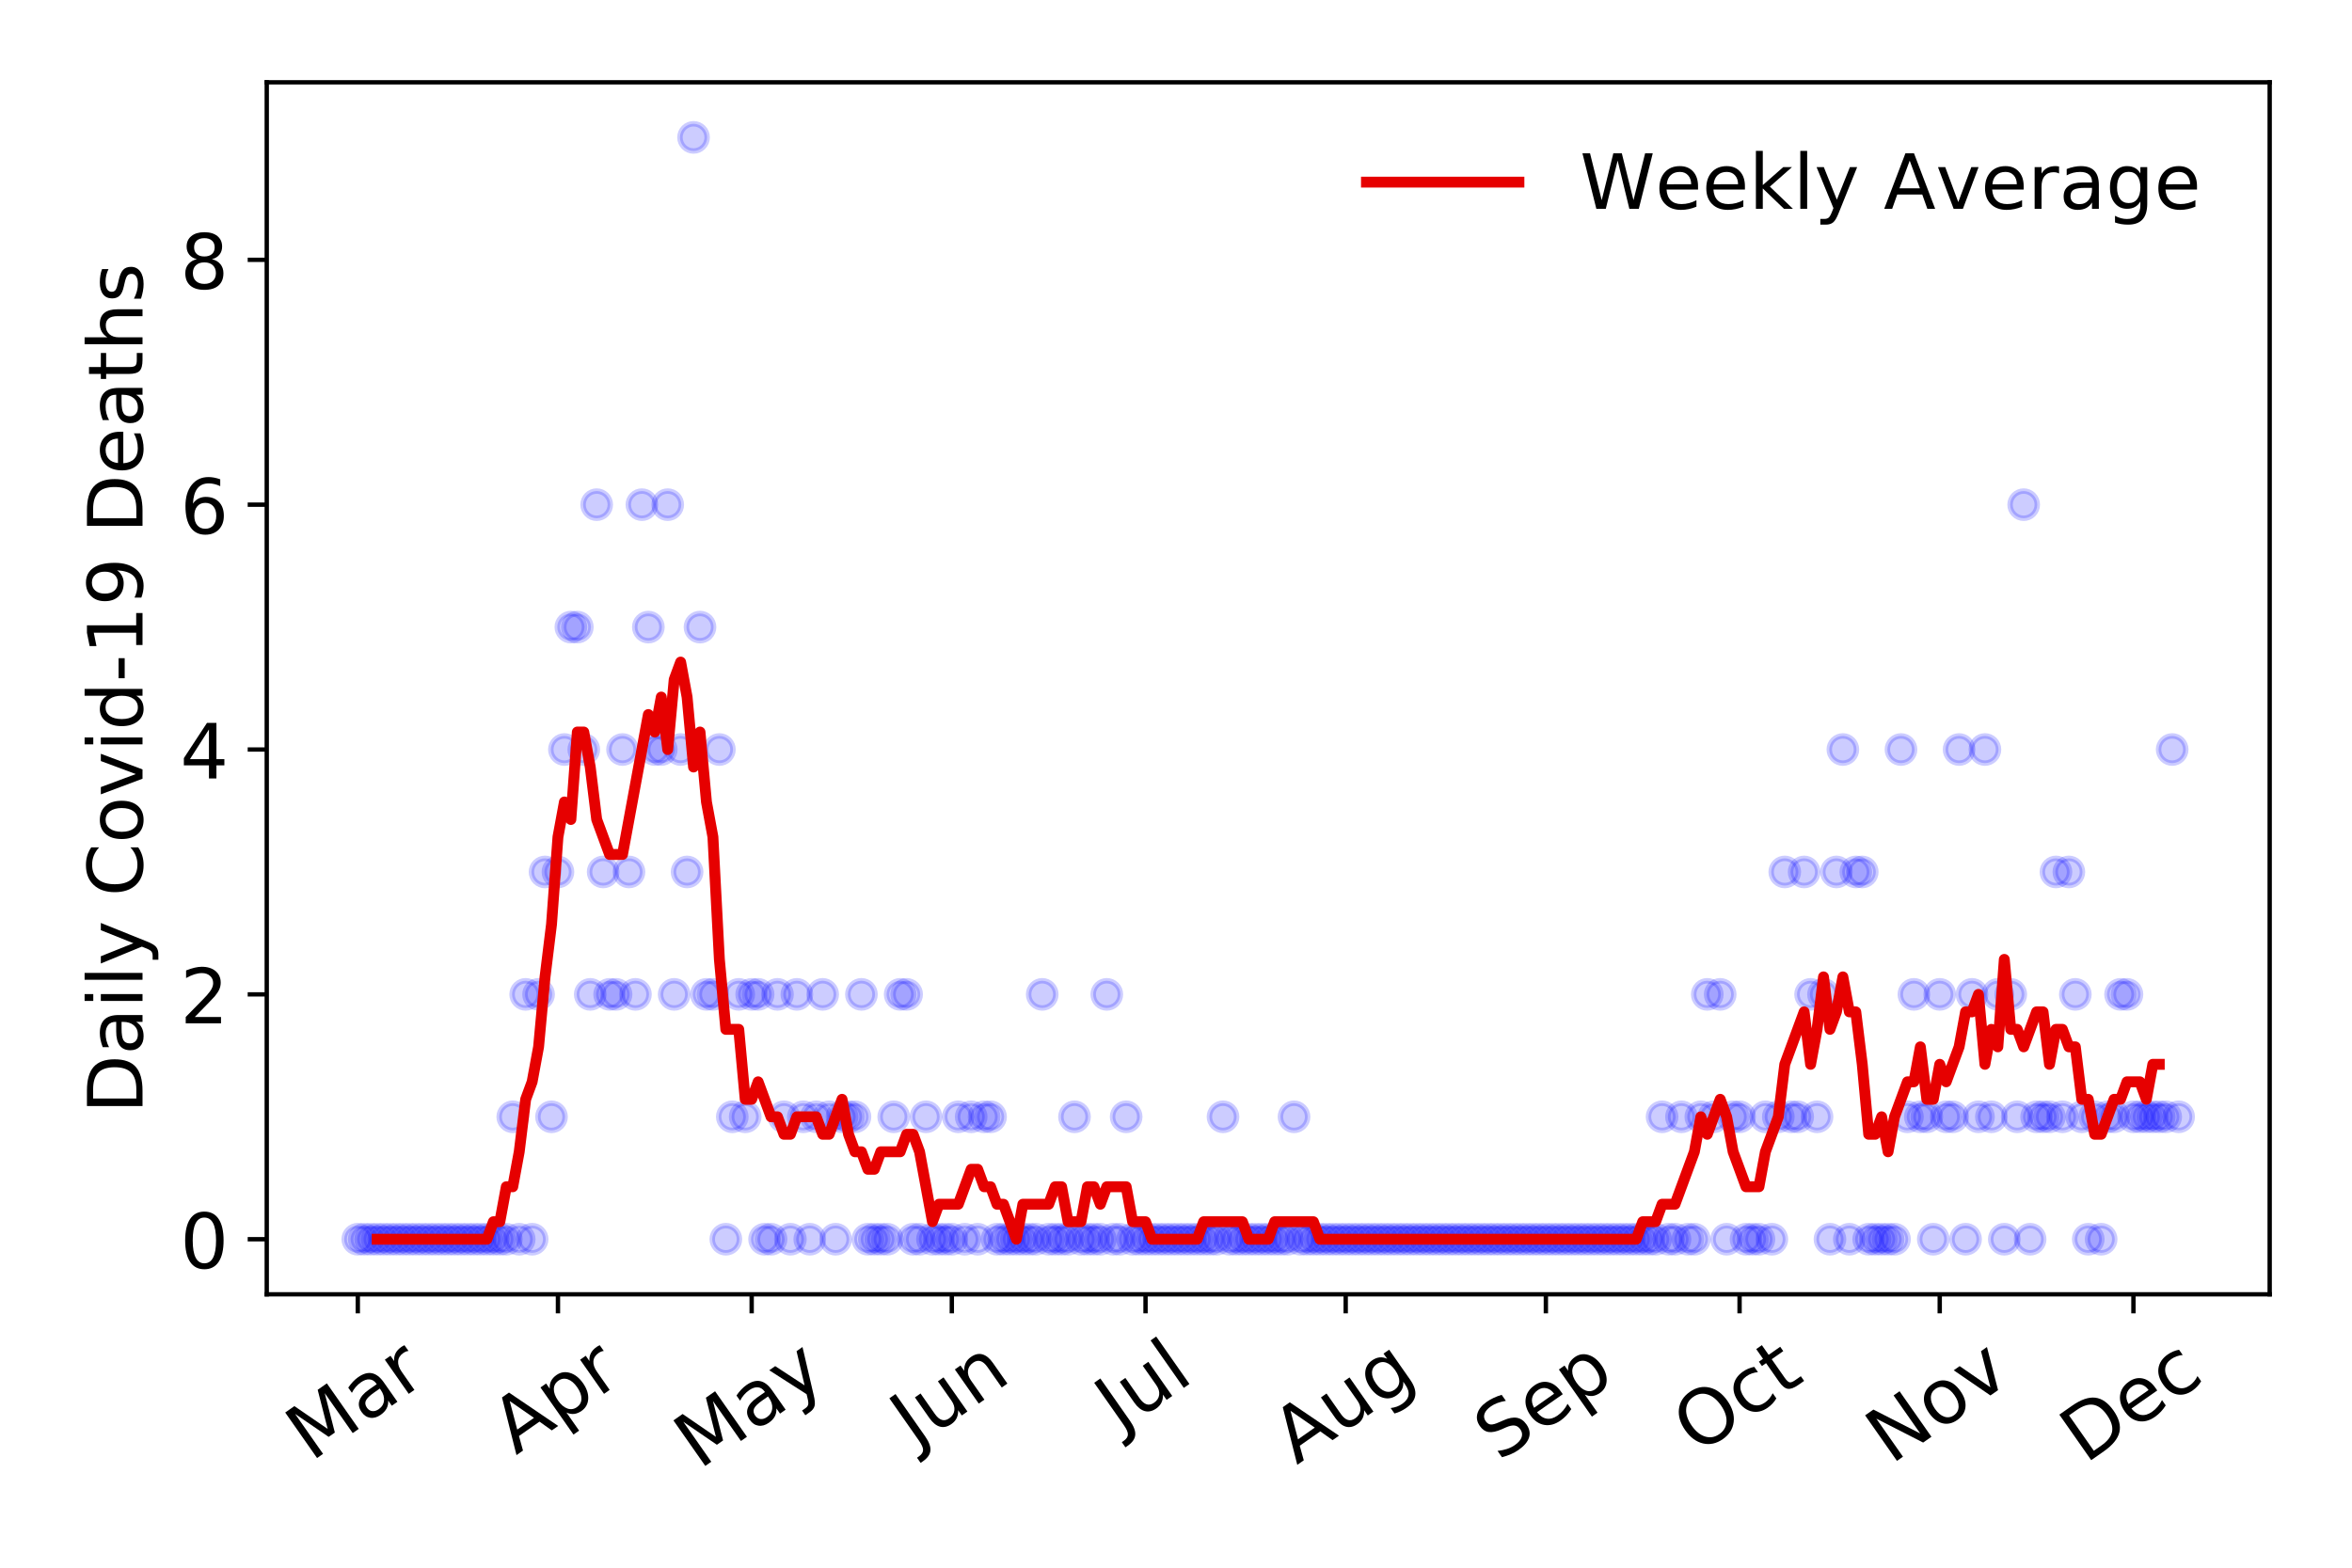 <?xml version="1.0" encoding="utf-8" standalone="no"?>
<!DOCTYPE svg PUBLIC "-//W3C//DTD SVG 1.1//EN"
  "http://www.w3.org/Graphics/SVG/1.1/DTD/svg11.dtd">
<!-- Created with matplotlib (https://matplotlib.org/) -->
<svg height="288pt" version="1.1" viewBox="0 0 432 288" width="432pt" xmlns="http://www.w3.org/2000/svg" xmlns:xlink="http://www.w3.org/1999/xlink">
 <defs>
  <style type="text/css">
*{stroke-linecap:butt;stroke-linejoin:round;}
  </style>
 </defs>
 <g id="figure_1">
  <g id="patch_1">
   <path d="M 0 288 
L 432 288 
L 432 0 
L 0 0 
z
" style="fill:#ffffff;"/>
  </g>
  <g id="axes_1">
   <g id="patch_2">
    <path d="M 48.995 237.778 
L 416.88 237.778 
L 416.88 15.12 
L 48.995 15.12 
z
" style="fill:#ffffff;"/>
   </g>
   <g id="matplotlib.axis_1">
    <g id="xtick_1">
     <g id="line2d_1">
      <defs>
       <path d="M 0 0 
L 0 3.5 
" id="me683c187f2" style="stroke:#000000;stroke-width:0.8;"/>
      </defs>
      <g>
       <use style="stroke:#000000;stroke-width:0.8;" x="65.717" xlink:href="#me683c187f2" y="237.778"/>
      </g>
     </g>
     <g id="text_1">
      <!-- Mar -->
      <defs>
       <path d="M 9.812 72.906 
L 24.516 72.906 
L 43.109 23.297 
L 61.812 72.906 
L 76.516 72.906 
L 76.516 0 
L 66.891 0 
L 66.891 64.016 
L 48.094 14.016 
L 38.188 14.016 
L 19.391 64.016 
L 19.391 0 
L 9.812 0 
z
" id="DejaVuSans-77"/>
       <path d="M 34.281 27.484 
Q 23.391 27.484 19.188 25 
Q 14.984 22.516 14.984 16.5 
Q 14.984 11.719 18.141 8.906 
Q 21.297 6.109 26.703 6.109 
Q 34.188 6.109 38.703 11.406 
Q 43.219 16.703 43.219 25.484 
L 43.219 27.484 
z
M 52.203 31.203 
L 52.203 0 
L 43.219 0 
L 43.219 8.297 
Q 40.141 3.328 35.547 0.953 
Q 30.953 -1.422 24.312 -1.422 
Q 15.922 -1.422 10.953 3.297 
Q 6 8.016 6 15.922 
Q 6 25.141 12.172 29.828 
Q 18.359 34.516 30.609 34.516 
L 43.219 34.516 
L 43.219 35.406 
Q 43.219 41.609 39.141 45 
Q 35.062 48.391 27.688 48.391 
Q 23 48.391 18.547 47.266 
Q 14.109 46.141 10.016 43.891 
L 10.016 52.203 
Q 14.938 54.109 19.578 55.047 
Q 24.219 56 28.609 56 
Q 40.484 56 46.344 49.844 
Q 52.203 43.703 52.203 31.203 
z
" id="DejaVuSans-97"/>
       <path d="M 41.109 46.297 
Q 39.594 47.172 37.812 47.578 
Q 36.031 48 33.891 48 
Q 26.266 48 22.188 43.047 
Q 18.109 38.094 18.109 28.812 
L 18.109 0 
L 9.078 0 
L 9.078 54.688 
L 18.109 54.688 
L 18.109 46.188 
Q 20.953 51.172 25.484 53.578 
Q 30.031 56 36.531 56 
Q 37.453 56 38.578 55.875 
Q 39.703 55.766 41.062 55.516 
z
" id="DejaVuSans-114"/>
      </defs>
      <g transform="translate(57.114 268.643)rotate(-35)scale(0.14 -0.14)">
       <use xlink:href="#DejaVuSans-77"/>
       <use x="86.279" xlink:href="#DejaVuSans-97"/>
       <use x="147.559" xlink:href="#DejaVuSans-114"/>
      </g>
     </g>
    </g>
    <g id="xtick_2">
     <g id="line2d_2">
      <g>
       <use style="stroke:#000000;stroke-width:0.8;" x="102.482" xlink:href="#me683c187f2" y="237.778"/>
      </g>
     </g>
     <g id="text_2">
      <!-- Apr -->
      <defs>
       <path d="M 34.188 63.188 
L 20.797 26.906 
L 47.609 26.906 
z
M 28.609 72.906 
L 39.797 72.906 
L 67.578 0 
L 57.328 0 
L 50.688 18.703 
L 17.828 18.703 
L 11.188 0 
L 0.781 0 
z
" id="DejaVuSans-65"/>
       <path d="M 18.109 8.203 
L 18.109 -20.797 
L 9.078 -20.797 
L 9.078 54.688 
L 18.109 54.688 
L 18.109 46.391 
Q 20.953 51.266 25.266 53.625 
Q 29.594 56 35.594 56 
Q 45.562 56 51.781 48.094 
Q 58.016 40.188 58.016 27.297 
Q 58.016 14.406 51.781 6.484 
Q 45.562 -1.422 35.594 -1.422 
Q 29.594 -1.422 25.266 0.953 
Q 20.953 3.328 18.109 8.203 
z
M 48.688 27.297 
Q 48.688 37.203 44.609 42.844 
Q 40.531 48.484 33.406 48.484 
Q 26.266 48.484 22.188 42.844 
Q 18.109 37.203 18.109 27.297 
Q 18.109 17.391 22.188 11.75 
Q 26.266 6.109 33.406 6.109 
Q 40.531 6.109 44.609 11.75 
Q 48.688 17.391 48.688 27.297 
z
" id="DejaVuSans-112"/>
      </defs>
      <g transform="translate(94.778 267.384)rotate(-35)scale(0.14 -0.14)">
       <use xlink:href="#DejaVuSans-65"/>
       <use x="68.408" xlink:href="#DejaVuSans-112"/>
       <use x="131.885" xlink:href="#DejaVuSans-114"/>
      </g>
     </g>
    </g>
    <g id="xtick_3">
     <g id="line2d_3">
      <g>
       <use style="stroke:#000000;stroke-width:0.8;" x="138.061" xlink:href="#me683c187f2" y="237.778"/>
      </g>
     </g>
     <g id="text_3">
      <!-- May -->
      <defs>
       <path d="M 32.172 -5.078 
Q 28.375 -14.844 24.75 -17.812 
Q 21.141 -20.797 15.094 -20.797 
L 7.906 -20.797 
L 7.906 -13.281 
L 13.188 -13.281 
Q 16.891 -13.281 18.938 -11.516 
Q 21 -9.766 23.484 -3.219 
L 25.094 0.875 
L 2.984 54.688 
L 12.5 54.688 
L 29.594 11.922 
L 46.688 54.688 
L 56.203 54.688 
z
" id="DejaVuSans-121"/>
      </defs>
      <g transform="translate(128.421 270.094)rotate(-35)scale(0.14 -0.14)">
       <use xlink:href="#DejaVuSans-77"/>
       <use x="86.279" xlink:href="#DejaVuSans-97"/>
       <use x="147.559" xlink:href="#DejaVuSans-121"/>
      </g>
     </g>
    </g>
    <g id="xtick_4">
     <g id="line2d_4">
      <g>
       <use style="stroke:#000000;stroke-width:0.8;" x="174.825" xlink:href="#me683c187f2" y="237.778"/>
      </g>
     </g>
     <g id="text_4">
      <!-- Jun -->
      <defs>
       <path d="M 9.812 72.906 
L 19.672 72.906 
L 19.672 5.078 
Q 19.672 -8.109 14.672 -14.062 
Q 9.672 -20.016 -1.422 -20.016 
L -5.172 -20.016 
L -5.172 -11.719 
L -2.094 -11.719 
Q 4.438 -11.719 7.125 -8.047 
Q 9.812 -4.391 9.812 5.078 
z
" id="DejaVuSans-74"/>
       <path d="M 8.5 21.578 
L 8.5 54.688 
L 17.484 54.688 
L 17.484 21.922 
Q 17.484 14.156 20.5 10.266 
Q 23.531 6.391 29.594 6.391 
Q 36.859 6.391 41.078 11.031 
Q 45.312 15.672 45.312 23.688 
L 45.312 54.688 
L 54.297 54.688 
L 54.297 0 
L 45.312 0 
L 45.312 8.406 
Q 42.047 3.422 37.719 1 
Q 33.406 -1.422 27.688 -1.422 
Q 18.266 -1.422 13.375 4.438 
Q 8.5 10.297 8.5 21.578 
z
M 31.109 56 
z
" id="DejaVuSans-117"/>
       <path d="M 54.891 33.016 
L 54.891 0 
L 45.906 0 
L 45.906 32.719 
Q 45.906 40.484 42.875 44.328 
Q 39.844 48.188 33.797 48.188 
Q 26.516 48.188 22.312 43.547 
Q 18.109 38.922 18.109 30.906 
L 18.109 0 
L 9.078 0 
L 9.078 54.688 
L 18.109 54.688 
L 18.109 46.188 
Q 21.344 51.125 25.703 53.562 
Q 30.078 56 35.797 56 
Q 45.219 56 50.047 50.172 
Q 54.891 44.344 54.891 33.016 
z
" id="DejaVuSans-110"/>
      </defs>
      <g transform="translate(168.082 266.039)rotate(-35)scale(0.14 -0.14)">
       <use xlink:href="#DejaVuSans-74"/>
       <use x="29.492" xlink:href="#DejaVuSans-117"/>
       <use x="92.871" xlink:href="#DejaVuSans-110"/>
      </g>
     </g>
    </g>
    <g id="xtick_5">
     <g id="line2d_5">
      <g>
       <use style="stroke:#000000;stroke-width:0.8;" x="210.404" xlink:href="#me683c187f2" y="237.778"/>
      </g>
     </g>
     <g id="text_5">
      <!-- Jul -->
      <defs>
       <path d="M 9.422 75.984 
L 18.406 75.984 
L 18.406 0 
L 9.422 0 
z
" id="DejaVuSans-108"/>
      </defs>
      <g transform="translate(205.702 263.181)rotate(-35)scale(0.14 -0.14)">
       <use xlink:href="#DejaVuSans-74"/>
       <use x="29.492" xlink:href="#DejaVuSans-117"/>
       <use x="92.871" xlink:href="#DejaVuSans-108"/>
      </g>
     </g>
    </g>
    <g id="xtick_6">
     <g id="line2d_6">
      <g>
       <use style="stroke:#000000;stroke-width:0.8;" x="247.169" xlink:href="#me683c187f2" y="237.778"/>
      </g>
     </g>
     <g id="text_6">
      <!-- Aug -->
      <defs>
       <path d="M 45.406 27.984 
Q 45.406 37.75 41.375 43.109 
Q 37.359 48.484 30.078 48.484 
Q 22.859 48.484 18.828 43.109 
Q 14.797 37.75 14.797 27.984 
Q 14.797 18.266 18.828 12.891 
Q 22.859 7.516 30.078 7.516 
Q 37.359 7.516 41.375 12.891 
Q 45.406 18.266 45.406 27.984 
z
M 54.391 6.781 
Q 54.391 -7.172 48.188 -13.984 
Q 42 -20.797 29.203 -20.797 
Q 24.469 -20.797 20.266 -20.094 
Q 16.062 -19.391 12.109 -17.922 
L 12.109 -9.188 
Q 16.062 -11.328 19.922 -12.344 
Q 23.781 -13.375 27.781 -13.375 
Q 36.625 -13.375 41.016 -8.766 
Q 45.406 -4.156 45.406 5.172 
L 45.406 9.625 
Q 42.625 4.781 38.281 2.391 
Q 33.938 0 27.875 0 
Q 17.828 0 11.672 7.656 
Q 5.516 15.328 5.516 27.984 
Q 5.516 40.672 11.672 48.328 
Q 17.828 56 27.875 56 
Q 33.938 56 38.281 53.609 
Q 42.625 51.219 45.406 46.391 
L 45.406 54.688 
L 54.391 54.688 
z
" id="DejaVuSans-103"/>
      </defs>
      <g transform="translate(238.188 269.172)rotate(-35)scale(0.14 -0.14)">
       <use xlink:href="#DejaVuSans-65"/>
       <use x="68.408" xlink:href="#DejaVuSans-117"/>
       <use x="131.787" xlink:href="#DejaVuSans-103"/>
      </g>
     </g>
    </g>
    <g id="xtick_7">
     <g id="line2d_7">
      <g>
       <use style="stroke:#000000;stroke-width:0.8;" x="283.934" xlink:href="#me683c187f2" y="237.778"/>
      </g>
     </g>
     <g id="text_7">
      <!-- Sep -->
      <defs>
       <path d="M 53.516 70.516 
L 53.516 60.891 
Q 47.906 63.578 42.922 64.891 
Q 37.938 66.219 33.297 66.219 
Q 25.25 66.219 20.875 63.094 
Q 16.5 59.969 16.5 54.203 
Q 16.5 49.359 19.406 46.891 
Q 22.312 44.438 30.422 42.922 
L 36.375 41.703 
Q 47.406 39.594 52.656 34.297 
Q 57.906 29 57.906 20.125 
Q 57.906 9.516 50.797 4.047 
Q 43.703 -1.422 29.984 -1.422 
Q 24.812 -1.422 18.969 -0.25 
Q 13.141 0.922 6.891 3.219 
L 6.891 13.375 
Q 12.891 10.016 18.656 8.297 
Q 24.422 6.594 29.984 6.594 
Q 38.422 6.594 43.016 9.906 
Q 47.609 13.234 47.609 19.391 
Q 47.609 24.75 44.312 27.781 
Q 41.016 30.812 33.5 32.328 
L 27.484 33.5 
Q 16.453 35.688 11.516 40.375 
Q 6.594 45.062 6.594 53.422 
Q 6.594 63.094 13.406 68.656 
Q 20.219 74.219 32.172 74.219 
Q 37.312 74.219 42.625 73.281 
Q 47.953 72.359 53.516 70.516 
z
" id="DejaVuSans-83"/>
       <path d="M 56.203 29.594 
L 56.203 25.203 
L 14.891 25.203 
Q 15.484 15.922 20.484 11.062 
Q 25.484 6.203 34.422 6.203 
Q 39.594 6.203 44.453 7.469 
Q 49.312 8.734 54.109 11.281 
L 54.109 2.781 
Q 49.266 0.734 44.188 -0.344 
Q 39.109 -1.422 33.891 -1.422 
Q 20.797 -1.422 13.156 6.188 
Q 5.516 13.812 5.516 26.812 
Q 5.516 40.234 12.766 48.109 
Q 20.016 56 32.328 56 
Q 43.359 56 49.781 48.891 
Q 56.203 41.797 56.203 29.594 
z
M 47.219 32.234 
Q 47.125 39.594 43.094 43.984 
Q 39.062 48.391 32.422 48.391 
Q 24.906 48.391 20.391 44.141 
Q 15.875 39.891 15.188 32.172 
z
" id="DejaVuSans-101"/>
      </defs>
      <g transform="translate(275.341 268.629)rotate(-35)scale(0.14 -0.14)">
       <use xlink:href="#DejaVuSans-83"/>
       <use x="63.477" xlink:href="#DejaVuSans-101"/>
       <use x="125" xlink:href="#DejaVuSans-112"/>
      </g>
     </g>
    </g>
    <g id="xtick_8">
     <g id="line2d_8">
      <g>
       <use style="stroke:#000000;stroke-width:0.8;" x="319.513" xlink:href="#me683c187f2" y="237.778"/>
      </g>
     </g>
     <g id="text_8">
      <!-- Oct -->
      <defs>
       <path d="M 39.406 66.219 
Q 28.656 66.219 22.328 58.203 
Q 16.016 50.203 16.016 36.375 
Q 16.016 22.609 22.328 14.594 
Q 28.656 6.594 39.406 6.594 
Q 50.141 6.594 56.422 14.594 
Q 62.703 22.609 62.703 36.375 
Q 62.703 50.203 56.422 58.203 
Q 50.141 66.219 39.406 66.219 
z
M 39.406 74.219 
Q 54.734 74.219 63.906 63.938 
Q 73.094 53.656 73.094 36.375 
Q 73.094 19.141 63.906 8.859 
Q 54.734 -1.422 39.406 -1.422 
Q 24.031 -1.422 14.812 8.828 
Q 5.609 19.094 5.609 36.375 
Q 5.609 53.656 14.812 63.938 
Q 24.031 74.219 39.406 74.219 
z
" id="DejaVuSans-79"/>
       <path d="M 48.781 52.594 
L 48.781 44.188 
Q 44.969 46.297 41.141 47.344 
Q 37.312 48.391 33.406 48.391 
Q 24.656 48.391 19.812 42.844 
Q 14.984 37.312 14.984 27.297 
Q 14.984 17.281 19.812 11.734 
Q 24.656 6.203 33.406 6.203 
Q 37.312 6.203 41.141 7.25 
Q 44.969 8.297 48.781 10.406 
L 48.781 2.094 
Q 45.016 0.344 40.984 -0.531 
Q 36.969 -1.422 32.422 -1.422 
Q 20.062 -1.422 12.781 6.344 
Q 5.516 14.109 5.516 27.297 
Q 5.516 40.672 12.859 48.328 
Q 20.219 56 33.016 56 
Q 37.156 56 41.109 55.141 
Q 45.062 54.297 48.781 52.594 
z
" id="DejaVuSans-99"/>
       <path d="M 18.312 70.219 
L 18.312 54.688 
L 36.812 54.688 
L 36.812 47.703 
L 18.312 47.703 
L 18.312 18.016 
Q 18.312 11.328 20.141 9.422 
Q 21.969 7.516 27.594 7.516 
L 36.812 7.516 
L 36.812 0 
L 27.594 0 
Q 17.188 0 13.234 3.875 
Q 9.281 7.766 9.281 18.016 
L 9.281 47.703 
L 2.688 47.703 
L 2.688 54.688 
L 9.281 54.688 
L 9.281 70.219 
z
" id="DejaVuSans-116"/>
      </defs>
      <g transform="translate(311.814 267.377)rotate(-35)scale(0.14 -0.14)">
       <use xlink:href="#DejaVuSans-79"/>
       <use x="78.711" xlink:href="#DejaVuSans-99"/>
       <use x="133.691" xlink:href="#DejaVuSans-116"/>
      </g>
     </g>
    </g>
    <g id="xtick_9">
     <g id="line2d_9">
      <g>
       <use style="stroke:#000000;stroke-width:0.8;" x="356.277" xlink:href="#me683c187f2" y="237.778"/>
      </g>
     </g>
     <g id="text_9">
      <!-- Nov -->
      <defs>
       <path d="M 9.812 72.906 
L 23.094 72.906 
L 55.422 11.922 
L 55.422 72.906 
L 64.984 72.906 
L 64.984 0 
L 51.703 0 
L 19.391 60.984 
L 19.391 0 
L 9.812 0 
z
" id="DejaVuSans-78"/>
       <path d="M 30.609 48.391 
Q 23.391 48.391 19.188 42.75 
Q 14.984 37.109 14.984 27.297 
Q 14.984 17.484 19.156 11.844 
Q 23.344 6.203 30.609 6.203 
Q 37.797 6.203 41.984 11.859 
Q 46.188 17.531 46.188 27.297 
Q 46.188 37.016 41.984 42.703 
Q 37.797 48.391 30.609 48.391 
z
M 30.609 56 
Q 42.328 56 49.016 48.375 
Q 55.719 40.766 55.719 27.297 
Q 55.719 13.875 49.016 6.219 
Q 42.328 -1.422 30.609 -1.422 
Q 18.844 -1.422 12.172 6.219 
Q 5.516 13.875 5.516 27.297 
Q 5.516 40.766 12.172 48.375 
Q 18.844 56 30.609 56 
z
" id="DejaVuSans-111"/>
       <path d="M 2.984 54.688 
L 12.5 54.688 
L 29.594 8.797 
L 46.688 54.688 
L 56.203 54.688 
L 35.688 0 
L 23.484 0 
z
" id="DejaVuSans-118"/>
      </defs>
      <g transform="translate(347.301 269.166)rotate(-35)scale(0.14 -0.14)">
       <use xlink:href="#DejaVuSans-78"/>
       <use x="74.805" xlink:href="#DejaVuSans-111"/>
       <use x="135.986" xlink:href="#DejaVuSans-118"/>
      </g>
     </g>
    </g>
    <g id="xtick_10">
     <g id="line2d_10">
      <g>
       <use style="stroke:#000000;stroke-width:0.8;" x="391.856" xlink:href="#me683c187f2" y="237.778"/>
      </g>
     </g>
     <g id="text_10">
      <!-- Dec -->
      <defs>
       <path d="M 19.672 64.797 
L 19.672 8.109 
L 31.594 8.109 
Q 46.688 8.109 53.688 14.938 
Q 60.688 21.781 60.688 36.531 
Q 60.688 51.172 53.688 57.984 
Q 46.688 64.797 31.594 64.797 
z
M 9.812 72.906 
L 30.078 72.906 
Q 51.266 72.906 61.172 64.094 
Q 71.094 55.281 71.094 36.531 
Q 71.094 17.672 61.125 8.828 
Q 51.172 0 30.078 0 
L 9.812 0 
z
" id="DejaVuSans-68"/>
      </defs>
      <g transform="translate(382.976 269.032)rotate(-35)scale(0.14 -0.14)">
       <use xlink:href="#DejaVuSans-68"/>
       <use x="77.002" xlink:href="#DejaVuSans-101"/>
       <use x="138.525" xlink:href="#DejaVuSans-99"/>
      </g>
     </g>
    </g>
   </g>
   <g id="matplotlib.axis_2">
    <g id="ytick_1">
     <g id="line2d_11">
      <defs>
       <path d="M 0 0 
L -3.5 0 
" id="mdea55cf9a2" style="stroke:#000000;stroke-width:0.8;"/>
      </defs>
      <g>
       <use style="stroke:#000000;stroke-width:0.8;" x="48.995" xlink:href="#mdea55cf9a2" y="227.657"/>
      </g>
     </g>
     <g id="text_11">
      <!-- 0 -->
      <defs>
       <path d="M 31.781 66.406 
Q 24.172 66.406 20.328 58.906 
Q 16.5 51.422 16.5 36.375 
Q 16.5 21.391 20.328 13.891 
Q 24.172 6.391 31.781 6.391 
Q 39.453 6.391 43.281 13.891 
Q 47.125 21.391 47.125 36.375 
Q 47.125 51.422 43.281 58.906 
Q 39.453 66.406 31.781 66.406 
z
M 31.781 74.219 
Q 44.047 74.219 50.516 64.516 
Q 56.984 54.828 56.984 36.375 
Q 56.984 17.969 50.516 8.266 
Q 44.047 -1.422 31.781 -1.422 
Q 19.531 -1.422 13.062 8.266 
Q 6.594 17.969 6.594 36.375 
Q 6.594 54.828 13.062 64.516 
Q 19.531 74.219 31.781 74.219 
z
" id="DejaVuSans-48"/>
      </defs>
      <g transform="translate(33.087 232.976)scale(0.14 -0.14)">
       <use xlink:href="#DejaVuSans-48"/>
      </g>
     </g>
    </g>
    <g id="ytick_2">
     <g id="line2d_12">
      <g>
       <use style="stroke:#000000;stroke-width:0.8;" x="48.995" xlink:href="#mdea55cf9a2" y="182.676"/>
      </g>
     </g>
     <g id="text_12">
      <!-- 2 -->
      <defs>
       <path d="M 19.188 8.297 
L 53.609 8.297 
L 53.609 0 
L 7.328 0 
L 7.328 8.297 
Q 12.938 14.109 22.625 23.891 
Q 32.328 33.688 34.812 36.531 
Q 39.547 41.844 41.422 45.531 
Q 43.312 49.219 43.312 52.781 
Q 43.312 58.594 39.234 62.25 
Q 35.156 65.922 28.609 65.922 
Q 23.969 65.922 18.812 64.312 
Q 13.672 62.703 7.812 59.422 
L 7.812 69.391 
Q 13.766 71.781 18.938 73 
Q 24.125 74.219 28.422 74.219 
Q 39.75 74.219 46.484 68.547 
Q 53.219 62.891 53.219 53.422 
Q 53.219 48.922 51.531 44.891 
Q 49.859 40.875 45.406 35.406 
Q 44.188 33.984 37.641 27.219 
Q 31.109 20.453 19.188 8.297 
z
" id="DejaVuSans-50"/>
      </defs>
      <g transform="translate(33.087 187.995)scale(0.14 -0.14)">
       <use xlink:href="#DejaVuSans-50"/>
      </g>
     </g>
    </g>
    <g id="ytick_3">
     <g id="line2d_13">
      <g>
       <use style="stroke:#000000;stroke-width:0.8;" x="48.995" xlink:href="#mdea55cf9a2" y="137.694"/>
      </g>
     </g>
     <g id="text_13">
      <!-- 4 -->
      <defs>
       <path d="M 37.797 64.312 
L 12.891 25.391 
L 37.797 25.391 
z
M 35.203 72.906 
L 47.609 72.906 
L 47.609 25.391 
L 58.016 25.391 
L 58.016 17.188 
L 47.609 17.188 
L 47.609 0 
L 37.797 0 
L 37.797 17.188 
L 4.891 17.188 
L 4.891 26.703 
z
" id="DejaVuSans-52"/>
      </defs>
      <g transform="translate(33.087 143.013)scale(0.14 -0.14)">
       <use xlink:href="#DejaVuSans-52"/>
      </g>
     </g>
    </g>
    <g id="ytick_4">
     <g id="line2d_14">
      <g>
       <use style="stroke:#000000;stroke-width:0.8;" x="48.995" xlink:href="#mdea55cf9a2" y="92.713"/>
      </g>
     </g>
     <g id="text_14">
      <!-- 6 -->
      <defs>
       <path d="M 33.016 40.375 
Q 26.375 40.375 22.484 35.828 
Q 18.609 31.297 18.609 23.391 
Q 18.609 15.531 22.484 10.953 
Q 26.375 6.391 33.016 6.391 
Q 39.656 6.391 43.531 10.953 
Q 47.406 15.531 47.406 23.391 
Q 47.406 31.297 43.531 35.828 
Q 39.656 40.375 33.016 40.375 
z
M 52.594 71.297 
L 52.594 62.312 
Q 48.875 64.062 45.094 64.984 
Q 41.312 65.922 37.594 65.922 
Q 27.828 65.922 22.672 59.328 
Q 17.531 52.734 16.797 39.406 
Q 19.672 43.656 24.016 45.922 
Q 28.375 48.188 33.594 48.188 
Q 44.578 48.188 50.953 41.516 
Q 57.328 34.859 57.328 23.391 
Q 57.328 12.156 50.688 5.359 
Q 44.047 -1.422 33.016 -1.422 
Q 20.359 -1.422 13.672 8.266 
Q 6.984 17.969 6.984 36.375 
Q 6.984 53.656 15.188 63.938 
Q 23.391 74.219 37.203 74.219 
Q 40.922 74.219 44.703 73.484 
Q 48.484 72.75 52.594 71.297 
z
" id="DejaVuSans-54"/>
      </defs>
      <g transform="translate(33.087 98.032)scale(0.14 -0.14)">
       <use xlink:href="#DejaVuSans-54"/>
      </g>
     </g>
    </g>
    <g id="ytick_5">
     <g id="line2d_15">
      <g>
       <use style="stroke:#000000;stroke-width:0.8;" x="48.995" xlink:href="#mdea55cf9a2" y="47.732"/>
      </g>
     </g>
     <g id="text_15">
      <!-- 8 -->
      <defs>
       <path d="M 31.781 34.625 
Q 24.75 34.625 20.719 30.859 
Q 16.703 27.094 16.703 20.516 
Q 16.703 13.922 20.719 10.156 
Q 24.75 6.391 31.781 6.391 
Q 38.812 6.391 42.859 10.172 
Q 46.922 13.969 46.922 20.516 
Q 46.922 27.094 42.891 30.859 
Q 38.875 34.625 31.781 34.625 
z
M 21.922 38.812 
Q 15.578 40.375 12.031 44.719 
Q 8.5 49.078 8.5 55.328 
Q 8.5 64.062 14.719 69.141 
Q 20.953 74.219 31.781 74.219 
Q 42.672 74.219 48.875 69.141 
Q 55.078 64.062 55.078 55.328 
Q 55.078 49.078 51.531 44.719 
Q 48 40.375 41.703 38.812 
Q 48.828 37.156 52.797 32.312 
Q 56.781 27.484 56.781 20.516 
Q 56.781 9.906 50.312 4.234 
Q 43.844 -1.422 31.781 -1.422 
Q 19.734 -1.422 13.25 4.234 
Q 6.781 9.906 6.781 20.516 
Q 6.781 27.484 10.781 32.312 
Q 14.797 37.156 21.922 38.812 
z
M 18.312 54.391 
Q 18.312 48.734 21.844 45.562 
Q 25.391 42.391 31.781 42.391 
Q 38.141 42.391 41.719 45.562 
Q 45.312 48.734 45.312 54.391 
Q 45.312 60.062 41.719 63.234 
Q 38.141 66.406 31.781 66.406 
Q 25.391 66.406 21.844 63.234 
Q 18.312 60.062 18.312 54.391 
z
" id="DejaVuSans-56"/>
      </defs>
      <g transform="translate(33.087 53.05)scale(0.14 -0.14)">
       <use xlink:href="#DejaVuSans-56"/>
      </g>
     </g>
    </g>
    <g id="text_16">
     <!-- Daily Covid-19 Deaths -->
     <defs>
      <path d="M 9.422 54.688 
L 18.406 54.688 
L 18.406 0 
L 9.422 0 
z
M 9.422 75.984 
L 18.406 75.984 
L 18.406 64.594 
L 9.422 64.594 
z
" id="DejaVuSans-105"/>
      <path id="DejaVuSans-32"/>
      <path d="M 64.406 67.281 
L 64.406 56.891 
Q 59.422 61.531 53.781 63.812 
Q 48.141 66.109 41.797 66.109 
Q 29.297 66.109 22.656 58.469 
Q 16.016 50.828 16.016 36.375 
Q 16.016 21.969 22.656 14.328 
Q 29.297 6.688 41.797 6.688 
Q 48.141 6.688 53.781 8.984 
Q 59.422 11.281 64.406 15.922 
L 64.406 5.609 
Q 59.234 2.094 53.438 0.328 
Q 47.656 -1.422 41.219 -1.422 
Q 24.656 -1.422 15.125 8.703 
Q 5.609 18.844 5.609 36.375 
Q 5.609 53.953 15.125 64.078 
Q 24.656 74.219 41.219 74.219 
Q 47.75 74.219 53.531 72.484 
Q 59.328 70.75 64.406 67.281 
z
" id="DejaVuSans-67"/>
      <path d="M 45.406 46.391 
L 45.406 75.984 
L 54.391 75.984 
L 54.391 0 
L 45.406 0 
L 45.406 8.203 
Q 42.578 3.328 38.25 0.953 
Q 33.938 -1.422 27.875 -1.422 
Q 17.969 -1.422 11.734 6.484 
Q 5.516 14.406 5.516 27.297 
Q 5.516 40.188 11.734 48.094 
Q 17.969 56 27.875 56 
Q 33.938 56 38.25 53.625 
Q 42.578 51.266 45.406 46.391 
z
M 14.797 27.297 
Q 14.797 17.391 18.875 11.75 
Q 22.953 6.109 30.078 6.109 
Q 37.203 6.109 41.297 11.75 
Q 45.406 17.391 45.406 27.297 
Q 45.406 37.203 41.297 42.844 
Q 37.203 48.484 30.078 48.484 
Q 22.953 48.484 18.875 42.844 
Q 14.797 37.203 14.797 27.297 
z
" id="DejaVuSans-100"/>
      <path d="M 4.891 31.391 
L 31.203 31.391 
L 31.203 23.391 
L 4.891 23.391 
z
" id="DejaVuSans-45"/>
      <path d="M 12.406 8.297 
L 28.516 8.297 
L 28.516 63.922 
L 10.984 60.406 
L 10.984 69.391 
L 28.422 72.906 
L 38.281 72.906 
L 38.281 8.297 
L 54.391 8.297 
L 54.391 0 
L 12.406 0 
z
" id="DejaVuSans-49"/>
      <path d="M 10.984 1.516 
L 10.984 10.5 
Q 14.703 8.734 18.5 7.812 
Q 22.312 6.891 25.984 6.891 
Q 35.75 6.891 40.891 13.453 
Q 46.047 20.016 46.781 33.406 
Q 43.953 29.203 39.594 26.953 
Q 35.25 24.703 29.984 24.703 
Q 19.047 24.703 12.672 31.312 
Q 6.297 37.938 6.297 49.422 
Q 6.297 60.641 12.938 67.422 
Q 19.578 74.219 30.609 74.219 
Q 43.266 74.219 49.922 64.516 
Q 56.594 54.828 56.594 36.375 
Q 56.594 19.141 48.406 8.859 
Q 40.234 -1.422 26.422 -1.422 
Q 22.703 -1.422 18.891 -0.688 
Q 15.094 0.047 10.984 1.516 
z
M 30.609 32.422 
Q 37.25 32.422 41.125 36.953 
Q 45.016 41.5 45.016 49.422 
Q 45.016 57.281 41.125 61.844 
Q 37.25 66.406 30.609 66.406 
Q 23.969 66.406 20.094 61.844 
Q 16.219 57.281 16.219 49.422 
Q 16.219 41.5 20.094 36.953 
Q 23.969 32.422 30.609 32.422 
z
" id="DejaVuSans-57"/>
      <path d="M 54.891 33.016 
L 54.891 0 
L 45.906 0 
L 45.906 32.719 
Q 45.906 40.484 42.875 44.328 
Q 39.844 48.188 33.797 48.188 
Q 26.516 48.188 22.312 43.547 
Q 18.109 38.922 18.109 30.906 
L 18.109 0 
L 9.078 0 
L 9.078 75.984 
L 18.109 75.984 
L 18.109 46.188 
Q 21.344 51.125 25.703 53.562 
Q 30.078 56 35.797 56 
Q 45.219 56 50.047 50.172 
Q 54.891 44.344 54.891 33.016 
z
" id="DejaVuSans-104"/>
      <path d="M 44.281 53.078 
L 44.281 44.578 
Q 40.484 46.531 36.375 47.5 
Q 32.281 48.484 27.875 48.484 
Q 21.188 48.484 17.844 46.438 
Q 14.5 44.391 14.5 40.281 
Q 14.5 37.156 16.891 35.375 
Q 19.281 33.594 26.516 31.984 
L 29.594 31.297 
Q 39.156 29.25 43.188 25.516 
Q 47.219 21.781 47.219 15.094 
Q 47.219 7.469 41.188 3.016 
Q 35.156 -1.422 24.609 -1.422 
Q 20.219 -1.422 15.453 -0.562 
Q 10.688 0.297 5.422 2 
L 5.422 11.281 
Q 10.406 8.688 15.234 7.391 
Q 20.062 6.109 24.812 6.109 
Q 31.156 6.109 34.562 8.281 
Q 37.984 10.453 37.984 14.406 
Q 37.984 18.062 35.516 20.016 
Q 33.062 21.969 24.703 23.781 
L 21.578 24.516 
Q 13.234 26.266 9.516 29.906 
Q 5.812 33.547 5.812 39.891 
Q 5.812 47.609 11.281 51.797 
Q 16.75 56 26.812 56 
Q 31.781 56 36.172 55.266 
Q 40.578 54.547 44.281 53.078 
z
" id="DejaVuSans-115"/>
     </defs>
     <g transform="translate(26.176 204.56)rotate(-90)scale(0.14 -0.14)">
      <use xlink:href="#DejaVuSans-68"/>
      <use x="77.002" xlink:href="#DejaVuSans-97"/>
      <use x="138.281" xlink:href="#DejaVuSans-105"/>
      <use x="166.064" xlink:href="#DejaVuSans-108"/>
      <use x="193.848" xlink:href="#DejaVuSans-121"/>
      <use x="253.027" xlink:href="#DejaVuSans-32"/>
      <use x="284.814" xlink:href="#DejaVuSans-67"/>
      <use x="354.639" xlink:href="#DejaVuSans-111"/>
      <use x="415.82" xlink:href="#DejaVuSans-118"/>
      <use x="475" xlink:href="#DejaVuSans-105"/>
      <use x="502.783" xlink:href="#DejaVuSans-100"/>
      <use x="566.26" xlink:href="#DejaVuSans-45"/>
      <use x="602.344" xlink:href="#DejaVuSans-49"/>
      <use x="665.967" xlink:href="#DejaVuSans-57"/>
      <use x="729.59" xlink:href="#DejaVuSans-32"/>
      <use x="761.377" xlink:href="#DejaVuSans-68"/>
      <use x="838.379" xlink:href="#DejaVuSans-101"/>
      <use x="899.902" xlink:href="#DejaVuSans-97"/>
      <use x="961.182" xlink:href="#DejaVuSans-116"/>
      <use x="1000.391" xlink:href="#DejaVuSans-104"/>
      <use x="1063.77" xlink:href="#DejaVuSans-115"/>
     </g>
    </g>
   </g>
   <g id="line2d_16">
    <defs>
     <path d="M 0 2.5 
C 0.663 2.5 1.299 2.237 1.768 1.768 
C 2.237 1.299 2.5 0.663 2.5 0 
C 2.5 -0.663 2.237 -1.299 1.768 -1.768 
C 1.299 -2.237 0.663 -2.5 0 -2.5 
C -0.663 -2.5 -1.299 -2.237 -1.768 -1.768 
C -2.237 -1.299 -2.5 -0.663 -2.5 0 
C -2.5 0.663 -2.237 1.299 -1.768 1.768 
C -1.299 2.237 -0.663 2.5 0 2.5 
z
" id="md28bee3548" style="stroke:#0000ff;stroke-opacity:0.2;"/>
    </defs>
    <g clip-path="url(#pe63eaef700)">
     <use style="fill:#0000ff;fill-opacity:0.2;stroke:#0000ff;stroke-opacity:0.2;" x="65.717" xlink:href="#md28bee3548" y="227.657"/>
     <use style="fill:#0000ff;fill-opacity:0.2;stroke:#0000ff;stroke-opacity:0.2;" x="66.903" xlink:href="#md28bee3548" y="227.657"/>
     <use style="fill:#0000ff;fill-opacity:0.2;stroke:#0000ff;stroke-opacity:0.2;" x="68.089" xlink:href="#md28bee3548" y="227.657"/>
     <use style="fill:#0000ff;fill-opacity:0.2;stroke:#0000ff;stroke-opacity:0.2;" x="69.275" xlink:href="#md28bee3548" y="227.657"/>
     <use style="fill:#0000ff;fill-opacity:0.2;stroke:#0000ff;stroke-opacity:0.2;" x="70.461" xlink:href="#md28bee3548" y="227.657"/>
     <use style="fill:#0000ff;fill-opacity:0.2;stroke:#0000ff;stroke-opacity:0.2;" x="71.647" xlink:href="#md28bee3548" y="227.657"/>
     <use style="fill:#0000ff;fill-opacity:0.2;stroke:#0000ff;stroke-opacity:0.2;" x="72.833" xlink:href="#md28bee3548" y="227.657"/>
     <use style="fill:#0000ff;fill-opacity:0.2;stroke:#0000ff;stroke-opacity:0.2;" x="74.019" xlink:href="#md28bee3548" y="227.657"/>
     <use style="fill:#0000ff;fill-opacity:0.2;stroke:#0000ff;stroke-opacity:0.2;" x="75.205" xlink:href="#md28bee3548" y="227.657"/>
     <use style="fill:#0000ff;fill-opacity:0.2;stroke:#0000ff;stroke-opacity:0.2;" x="76.391" xlink:href="#md28bee3548" y="227.657"/>
     <use style="fill:#0000ff;fill-opacity:0.2;stroke:#0000ff;stroke-opacity:0.2;" x="77.577" xlink:href="#md28bee3548" y="227.657"/>
     <use style="fill:#0000ff;fill-opacity:0.2;stroke:#0000ff;stroke-opacity:0.2;" x="78.763" xlink:href="#md28bee3548" y="227.657"/>
     <use style="fill:#0000ff;fill-opacity:0.2;stroke:#0000ff;stroke-opacity:0.2;" x="79.949" xlink:href="#md28bee3548" y="227.657"/>
     <use style="fill:#0000ff;fill-opacity:0.2;stroke:#0000ff;stroke-opacity:0.2;" x="81.135" xlink:href="#md28bee3548" y="227.657"/>
     <use style="fill:#0000ff;fill-opacity:0.2;stroke:#0000ff;stroke-opacity:0.2;" x="82.32" xlink:href="#md28bee3548" y="227.657"/>
     <use style="fill:#0000ff;fill-opacity:0.2;stroke:#0000ff;stroke-opacity:0.2;" x="83.506" xlink:href="#md28bee3548" y="227.657"/>
     <use style="fill:#0000ff;fill-opacity:0.2;stroke:#0000ff;stroke-opacity:0.2;" x="84.692" xlink:href="#md28bee3548" y="227.657"/>
     <use style="fill:#0000ff;fill-opacity:0.2;stroke:#0000ff;stroke-opacity:0.2;" x="85.878" xlink:href="#md28bee3548" y="227.657"/>
     <use style="fill:#0000ff;fill-opacity:0.2;stroke:#0000ff;stroke-opacity:0.2;" x="87.064" xlink:href="#md28bee3548" y="227.657"/>
     <use style="fill:#0000ff;fill-opacity:0.2;stroke:#0000ff;stroke-opacity:0.2;" x="88.25" xlink:href="#md28bee3548" y="227.657"/>
     <use style="fill:#0000ff;fill-opacity:0.2;stroke:#0000ff;stroke-opacity:0.2;" x="89.436" xlink:href="#md28bee3548" y="227.657"/>
     <use style="fill:#0000ff;fill-opacity:0.2;stroke:#0000ff;stroke-opacity:0.2;" x="90.622" xlink:href="#md28bee3548" y="227.657"/>
     <use style="fill:#0000ff;fill-opacity:0.2;stroke:#0000ff;stroke-opacity:0.2;" x="91.808" xlink:href="#md28bee3548" y="227.657"/>
     <use style="fill:#0000ff;fill-opacity:0.2;stroke:#0000ff;stroke-opacity:0.2;" x="92.994" xlink:href="#md28bee3548" y="227.657"/>
     <use style="fill:#0000ff;fill-opacity:0.2;stroke:#0000ff;stroke-opacity:0.2;" x="94.18" xlink:href="#md28bee3548" y="205.167"/>
     <use style="fill:#0000ff;fill-opacity:0.2;stroke:#0000ff;stroke-opacity:0.2;" x="95.366" xlink:href="#md28bee3548" y="227.657"/>
     <use style="fill:#0000ff;fill-opacity:0.2;stroke:#0000ff;stroke-opacity:0.2;" x="96.552" xlink:href="#md28bee3548" y="182.676"/>
     <use style="fill:#0000ff;fill-opacity:0.2;stroke:#0000ff;stroke-opacity:0.2;" x="97.738" xlink:href="#md28bee3548" y="227.657"/>
     <use style="fill:#0000ff;fill-opacity:0.2;stroke:#0000ff;stroke-opacity:0.2;" x="98.924" xlink:href="#md28bee3548" y="182.676"/>
     <use style="fill:#0000ff;fill-opacity:0.2;stroke:#0000ff;stroke-opacity:0.2;" x="100.11" xlink:href="#md28bee3548" y="160.185"/>
     <use style="fill:#0000ff;fill-opacity:0.2;stroke:#0000ff;stroke-opacity:0.2;" x="101.296" xlink:href="#md28bee3548" y="205.167"/>
     <use style="fill:#0000ff;fill-opacity:0.2;stroke:#0000ff;stroke-opacity:0.2;" x="102.482" xlink:href="#md28bee3548" y="160.185"/>
     <use style="fill:#0000ff;fill-opacity:0.2;stroke:#0000ff;stroke-opacity:0.2;" x="103.668" xlink:href="#md28bee3548" y="137.694"/>
     <use style="fill:#0000ff;fill-opacity:0.2;stroke:#0000ff;stroke-opacity:0.2;" x="104.854" xlink:href="#md28bee3548" y="115.204"/>
     <use style="fill:#0000ff;fill-opacity:0.2;stroke:#0000ff;stroke-opacity:0.2;" x="106.04" xlink:href="#md28bee3548" y="115.204"/>
     <use style="fill:#0000ff;fill-opacity:0.2;stroke:#0000ff;stroke-opacity:0.2;" x="107.226" xlink:href="#md28bee3548" y="137.694"/>
     <use style="fill:#0000ff;fill-opacity:0.2;stroke:#0000ff;stroke-opacity:0.2;" x="108.412" xlink:href="#md28bee3548" y="182.676"/>
     <use style="fill:#0000ff;fill-opacity:0.2;stroke:#0000ff;stroke-opacity:0.2;" x="109.598" xlink:href="#md28bee3548" y="92.713"/>
     <use style="fill:#0000ff;fill-opacity:0.2;stroke:#0000ff;stroke-opacity:0.2;" x="110.784" xlink:href="#md28bee3548" y="160.185"/>
     <use style="fill:#0000ff;fill-opacity:0.2;stroke:#0000ff;stroke-opacity:0.2;" x="111.97" xlink:href="#md28bee3548" y="182.676"/>
     <use style="fill:#0000ff;fill-opacity:0.2;stroke:#0000ff;stroke-opacity:0.2;" x="113.155" xlink:href="#md28bee3548" y="182.676"/>
     <use style="fill:#0000ff;fill-opacity:0.2;stroke:#0000ff;stroke-opacity:0.2;" x="114.341" xlink:href="#md28bee3548" y="137.694"/>
     <use style="fill:#0000ff;fill-opacity:0.2;stroke:#0000ff;stroke-opacity:0.2;" x="115.527" xlink:href="#md28bee3548" y="160.185"/>
     <use style="fill:#0000ff;fill-opacity:0.2;stroke:#0000ff;stroke-opacity:0.2;" x="116.713" xlink:href="#md28bee3548" y="182.676"/>
     <use style="fill:#0000ff;fill-opacity:0.2;stroke:#0000ff;stroke-opacity:0.2;" x="117.899" xlink:href="#md28bee3548" y="92.713"/>
     <use style="fill:#0000ff;fill-opacity:0.2;stroke:#0000ff;stroke-opacity:0.2;" x="119.085" xlink:href="#md28bee3548" y="115.204"/>
     <use style="fill:#0000ff;fill-opacity:0.2;stroke:#0000ff;stroke-opacity:0.2;" x="120.271" xlink:href="#md28bee3548" y="137.694"/>
     <use style="fill:#0000ff;fill-opacity:0.2;stroke:#0000ff;stroke-opacity:0.2;" x="121.457" xlink:href="#md28bee3548" y="137.694"/>
     <use style="fill:#0000ff;fill-opacity:0.2;stroke:#0000ff;stroke-opacity:0.2;" x="122.643" xlink:href="#md28bee3548" y="92.713"/>
     <use style="fill:#0000ff;fill-opacity:0.2;stroke:#0000ff;stroke-opacity:0.2;" x="123.829" xlink:href="#md28bee3548" y="182.676"/>
     <use style="fill:#0000ff;fill-opacity:0.2;stroke:#0000ff;stroke-opacity:0.2;" x="125.015" xlink:href="#md28bee3548" y="137.694"/>
     <use style="fill:#0000ff;fill-opacity:0.2;stroke:#0000ff;stroke-opacity:0.2;" x="126.201" xlink:href="#md28bee3548" y="160.185"/>
     <use style="fill:#0000ff;fill-opacity:0.2;stroke:#0000ff;stroke-opacity:0.2;" x="127.387" xlink:href="#md28bee3548" y="25.241"/>
     <use style="fill:#0000ff;fill-opacity:0.2;stroke:#0000ff;stroke-opacity:0.2;" x="128.573" xlink:href="#md28bee3548" y="115.204"/>
     <use style="fill:#0000ff;fill-opacity:0.2;stroke:#0000ff;stroke-opacity:0.2;" x="129.759" xlink:href="#md28bee3548" y="182.676"/>
     <use style="fill:#0000ff;fill-opacity:0.2;stroke:#0000ff;stroke-opacity:0.2;" x="130.945" xlink:href="#md28bee3548" y="182.676"/>
     <use style="fill:#0000ff;fill-opacity:0.2;stroke:#0000ff;stroke-opacity:0.2;" x="132.131" xlink:href="#md28bee3548" y="137.694"/>
     <use style="fill:#0000ff;fill-opacity:0.2;stroke:#0000ff;stroke-opacity:0.2;" x="133.317" xlink:href="#md28bee3548" y="227.657"/>
     <use style="fill:#0000ff;fill-opacity:0.2;stroke:#0000ff;stroke-opacity:0.2;" x="134.503" xlink:href="#md28bee3548" y="205.167"/>
     <use style="fill:#0000ff;fill-opacity:0.2;stroke:#0000ff;stroke-opacity:0.2;" x="135.689" xlink:href="#md28bee3548" y="182.676"/>
     <use style="fill:#0000ff;fill-opacity:0.2;stroke:#0000ff;stroke-opacity:0.2;" x="136.875" xlink:href="#md28bee3548" y="205.167"/>
     <use style="fill:#0000ff;fill-opacity:0.2;stroke:#0000ff;stroke-opacity:0.2;" x="138.061" xlink:href="#md28bee3548" y="182.676"/>
     <use style="fill:#0000ff;fill-opacity:0.2;stroke:#0000ff;stroke-opacity:0.2;" x="139.247" xlink:href="#md28bee3548" y="182.676"/>
     <use style="fill:#0000ff;fill-opacity:0.2;stroke:#0000ff;stroke-opacity:0.2;" x="140.433" xlink:href="#md28bee3548" y="227.657"/>
     <use style="fill:#0000ff;fill-opacity:0.2;stroke:#0000ff;stroke-opacity:0.2;" x="141.619" xlink:href="#md28bee3548" y="227.657"/>
     <use style="fill:#0000ff;fill-opacity:0.2;stroke:#0000ff;stroke-opacity:0.2;" x="142.804" xlink:href="#md28bee3548" y="182.676"/>
     <use style="fill:#0000ff;fill-opacity:0.2;stroke:#0000ff;stroke-opacity:0.2;" x="143.99" xlink:href="#md28bee3548" y="205.167"/>
     <use style="fill:#0000ff;fill-opacity:0.2;stroke:#0000ff;stroke-opacity:0.2;" x="145.176" xlink:href="#md28bee3548" y="227.657"/>
     <use style="fill:#0000ff;fill-opacity:0.2;stroke:#0000ff;stroke-opacity:0.2;" x="146.362" xlink:href="#md28bee3548" y="182.676"/>
     <use style="fill:#0000ff;fill-opacity:0.2;stroke:#0000ff;stroke-opacity:0.2;" x="147.548" xlink:href="#md28bee3548" y="205.167"/>
     <use style="fill:#0000ff;fill-opacity:0.2;stroke:#0000ff;stroke-opacity:0.2;" x="148.734" xlink:href="#md28bee3548" y="227.657"/>
     <use style="fill:#0000ff;fill-opacity:0.2;stroke:#0000ff;stroke-opacity:0.2;" x="149.92" xlink:href="#md28bee3548" y="205.167"/>
     <use style="fill:#0000ff;fill-opacity:0.2;stroke:#0000ff;stroke-opacity:0.2;" x="151.106" xlink:href="#md28bee3548" y="182.676"/>
     <use style="fill:#0000ff;fill-opacity:0.2;stroke:#0000ff;stroke-opacity:0.2;" x="152.292" xlink:href="#md28bee3548" y="205.167"/>
     <use style="fill:#0000ff;fill-opacity:0.2;stroke:#0000ff;stroke-opacity:0.2;" x="153.478" xlink:href="#md28bee3548" y="227.657"/>
     <use style="fill:#0000ff;fill-opacity:0.2;stroke:#0000ff;stroke-opacity:0.2;" x="154.664" xlink:href="#md28bee3548" y="205.167"/>
     <use style="fill:#0000ff;fill-opacity:0.2;stroke:#0000ff;stroke-opacity:0.2;" x="155.85" xlink:href="#md28bee3548" y="205.167"/>
     <use style="fill:#0000ff;fill-opacity:0.2;stroke:#0000ff;stroke-opacity:0.2;" x="157.036" xlink:href="#md28bee3548" y="205.167"/>
     <use style="fill:#0000ff;fill-opacity:0.2;stroke:#0000ff;stroke-opacity:0.2;" x="158.222" xlink:href="#md28bee3548" y="182.676"/>
     <use style="fill:#0000ff;fill-opacity:0.2;stroke:#0000ff;stroke-opacity:0.2;" x="159.408" xlink:href="#md28bee3548" y="227.657"/>
     <use style="fill:#0000ff;fill-opacity:0.2;stroke:#0000ff;stroke-opacity:0.2;" x="160.594" xlink:href="#md28bee3548" y="227.657"/>
     <use style="fill:#0000ff;fill-opacity:0.2;stroke:#0000ff;stroke-opacity:0.2;" x="161.78" xlink:href="#md28bee3548" y="227.657"/>
     <use style="fill:#0000ff;fill-opacity:0.2;stroke:#0000ff;stroke-opacity:0.2;" x="162.966" xlink:href="#md28bee3548" y="227.657"/>
     <use style="fill:#0000ff;fill-opacity:0.2;stroke:#0000ff;stroke-opacity:0.2;" x="164.152" xlink:href="#md28bee3548" y="205.167"/>
     <use style="fill:#0000ff;fill-opacity:0.2;stroke:#0000ff;stroke-opacity:0.2;" x="165.338" xlink:href="#md28bee3548" y="182.676"/>
     <use style="fill:#0000ff;fill-opacity:0.2;stroke:#0000ff;stroke-opacity:0.2;" x="166.524" xlink:href="#md28bee3548" y="182.676"/>
     <use style="fill:#0000ff;fill-opacity:0.2;stroke:#0000ff;stroke-opacity:0.2;" x="167.71" xlink:href="#md28bee3548" y="227.657"/>
     <use style="fill:#0000ff;fill-opacity:0.2;stroke:#0000ff;stroke-opacity:0.2;" x="168.896" xlink:href="#md28bee3548" y="227.657"/>
     <use style="fill:#0000ff;fill-opacity:0.2;stroke:#0000ff;stroke-opacity:0.2;" x="170.082" xlink:href="#md28bee3548" y="205.167"/>
     <use style="fill:#0000ff;fill-opacity:0.2;stroke:#0000ff;stroke-opacity:0.2;" x="171.268" xlink:href="#md28bee3548" y="227.657"/>
     <use style="fill:#0000ff;fill-opacity:0.2;stroke:#0000ff;stroke-opacity:0.2;" x="172.454" xlink:href="#md28bee3548" y="227.657"/>
     <use style="fill:#0000ff;fill-opacity:0.2;stroke:#0000ff;stroke-opacity:0.2;" x="173.639" xlink:href="#md28bee3548" y="227.657"/>
     <use style="fill:#0000ff;fill-opacity:0.2;stroke:#0000ff;stroke-opacity:0.2;" x="174.825" xlink:href="#md28bee3548" y="227.657"/>
     <use style="fill:#0000ff;fill-opacity:0.2;stroke:#0000ff;stroke-opacity:0.2;" x="176.011" xlink:href="#md28bee3548" y="205.167"/>
     <use style="fill:#0000ff;fill-opacity:0.2;stroke:#0000ff;stroke-opacity:0.2;" x="177.197" xlink:href="#md28bee3548" y="227.657"/>
     <use style="fill:#0000ff;fill-opacity:0.2;stroke:#0000ff;stroke-opacity:0.2;" x="178.383" xlink:href="#md28bee3548" y="205.167"/>
     <use style="fill:#0000ff;fill-opacity:0.2;stroke:#0000ff;stroke-opacity:0.2;" x="179.569" xlink:href="#md28bee3548" y="227.657"/>
     <use style="fill:#0000ff;fill-opacity:0.2;stroke:#0000ff;stroke-opacity:0.2;" x="180.755" xlink:href="#md28bee3548" y="205.167"/>
     <use style="fill:#0000ff;fill-opacity:0.2;stroke:#0000ff;stroke-opacity:0.2;" x="181.941" xlink:href="#md28bee3548" y="205.167"/>
     <use style="fill:#0000ff;fill-opacity:0.2;stroke:#0000ff;stroke-opacity:0.2;" x="183.127" xlink:href="#md28bee3548" y="227.657"/>
     <use style="fill:#0000ff;fill-opacity:0.2;stroke:#0000ff;stroke-opacity:0.2;" x="184.313" xlink:href="#md28bee3548" y="227.657"/>
     <use style="fill:#0000ff;fill-opacity:0.2;stroke:#0000ff;stroke-opacity:0.2;" x="185.499" xlink:href="#md28bee3548" y="227.657"/>
     <use style="fill:#0000ff;fill-opacity:0.2;stroke:#0000ff;stroke-opacity:0.2;" x="186.685" xlink:href="#md28bee3548" y="227.657"/>
     <use style="fill:#0000ff;fill-opacity:0.2;stroke:#0000ff;stroke-opacity:0.2;" x="187.871" xlink:href="#md28bee3548" y="227.657"/>
     <use style="fill:#0000ff;fill-opacity:0.2;stroke:#0000ff;stroke-opacity:0.2;" x="189.057" xlink:href="#md28bee3548" y="227.657"/>
     <use style="fill:#0000ff;fill-opacity:0.2;stroke:#0000ff;stroke-opacity:0.2;" x="190.243" xlink:href="#md28bee3548" y="227.657"/>
     <use style="fill:#0000ff;fill-opacity:0.2;stroke:#0000ff;stroke-opacity:0.2;" x="191.429" xlink:href="#md28bee3548" y="182.676"/>
     <use style="fill:#0000ff;fill-opacity:0.2;stroke:#0000ff;stroke-opacity:0.2;" x="192.615" xlink:href="#md28bee3548" y="227.657"/>
     <use style="fill:#0000ff;fill-opacity:0.2;stroke:#0000ff;stroke-opacity:0.2;" x="193.801" xlink:href="#md28bee3548" y="227.657"/>
     <use style="fill:#0000ff;fill-opacity:0.2;stroke:#0000ff;stroke-opacity:0.2;" x="194.987" xlink:href="#md28bee3548" y="227.657"/>
     <use style="fill:#0000ff;fill-opacity:0.2;stroke:#0000ff;stroke-opacity:0.2;" x="196.173" xlink:href="#md28bee3548" y="227.657"/>
     <use style="fill:#0000ff;fill-opacity:0.2;stroke:#0000ff;stroke-opacity:0.2;" x="197.359" xlink:href="#md28bee3548" y="205.167"/>
     <use style="fill:#0000ff;fill-opacity:0.2;stroke:#0000ff;stroke-opacity:0.2;" x="198.545" xlink:href="#md28bee3548" y="227.657"/>
     <use style="fill:#0000ff;fill-opacity:0.2;stroke:#0000ff;stroke-opacity:0.2;" x="199.731" xlink:href="#md28bee3548" y="227.657"/>
     <use style="fill:#0000ff;fill-opacity:0.2;stroke:#0000ff;stroke-opacity:0.2;" x="200.917" xlink:href="#md28bee3548" y="227.657"/>
     <use style="fill:#0000ff;fill-opacity:0.2;stroke:#0000ff;stroke-opacity:0.2;" x="202.103" xlink:href="#md28bee3548" y="227.657"/>
     <use style="fill:#0000ff;fill-opacity:0.2;stroke:#0000ff;stroke-opacity:0.2;" x="203.288" xlink:href="#md28bee3548" y="182.676"/>
     <use style="fill:#0000ff;fill-opacity:0.2;stroke:#0000ff;stroke-opacity:0.2;" x="204.474" xlink:href="#md28bee3548" y="227.657"/>
     <use style="fill:#0000ff;fill-opacity:0.2;stroke:#0000ff;stroke-opacity:0.2;" x="205.66" xlink:href="#md28bee3548" y="227.657"/>
     <use style="fill:#0000ff;fill-opacity:0.2;stroke:#0000ff;stroke-opacity:0.2;" x="206.846" xlink:href="#md28bee3548" y="205.167"/>
     <use style="fill:#0000ff;fill-opacity:0.2;stroke:#0000ff;stroke-opacity:0.2;" x="208.032" xlink:href="#md28bee3548" y="227.657"/>
     <use style="fill:#0000ff;fill-opacity:0.2;stroke:#0000ff;stroke-opacity:0.2;" x="209.218" xlink:href="#md28bee3548" y="227.657"/>
     <use style="fill:#0000ff;fill-opacity:0.2;stroke:#0000ff;stroke-opacity:0.2;" x="210.404" xlink:href="#md28bee3548" y="227.657"/>
     <use style="fill:#0000ff;fill-opacity:0.2;stroke:#0000ff;stroke-opacity:0.2;" x="211.59" xlink:href="#md28bee3548" y="227.657"/>
     <use style="fill:#0000ff;fill-opacity:0.2;stroke:#0000ff;stroke-opacity:0.2;" x="212.776" xlink:href="#md28bee3548" y="227.657"/>
     <use style="fill:#0000ff;fill-opacity:0.2;stroke:#0000ff;stroke-opacity:0.2;" x="213.962" xlink:href="#md28bee3548" y="227.657"/>
     <use style="fill:#0000ff;fill-opacity:0.2;stroke:#0000ff;stroke-opacity:0.2;" x="215.148" xlink:href="#md28bee3548" y="227.657"/>
     <use style="fill:#0000ff;fill-opacity:0.2;stroke:#0000ff;stroke-opacity:0.2;" x="216.334" xlink:href="#md28bee3548" y="227.657"/>
     <use style="fill:#0000ff;fill-opacity:0.2;stroke:#0000ff;stroke-opacity:0.2;" x="217.52" xlink:href="#md28bee3548" y="227.657"/>
     <use style="fill:#0000ff;fill-opacity:0.2;stroke:#0000ff;stroke-opacity:0.2;" x="218.706" xlink:href="#md28bee3548" y="227.657"/>
     <use style="fill:#0000ff;fill-opacity:0.2;stroke:#0000ff;stroke-opacity:0.2;" x="219.892" xlink:href="#md28bee3548" y="227.657"/>
     <use style="fill:#0000ff;fill-opacity:0.2;stroke:#0000ff;stroke-opacity:0.2;" x="221.078" xlink:href="#md28bee3548" y="227.657"/>
     <use style="fill:#0000ff;fill-opacity:0.2;stroke:#0000ff;stroke-opacity:0.2;" x="222.264" xlink:href="#md28bee3548" y="227.657"/>
     <use style="fill:#0000ff;fill-opacity:0.2;stroke:#0000ff;stroke-opacity:0.2;" x="223.45" xlink:href="#md28bee3548" y="227.657"/>
     <use style="fill:#0000ff;fill-opacity:0.2;stroke:#0000ff;stroke-opacity:0.2;" x="224.636" xlink:href="#md28bee3548" y="205.167"/>
     <use style="fill:#0000ff;fill-opacity:0.2;stroke:#0000ff;stroke-opacity:0.2;" x="225.822" xlink:href="#md28bee3548" y="227.657"/>
     <use style="fill:#0000ff;fill-opacity:0.2;stroke:#0000ff;stroke-opacity:0.2;" x="227.008" xlink:href="#md28bee3548" y="227.657"/>
     <use style="fill:#0000ff;fill-opacity:0.2;stroke:#0000ff;stroke-opacity:0.2;" x="228.194" xlink:href="#md28bee3548" y="227.657"/>
     <use style="fill:#0000ff;fill-opacity:0.2;stroke:#0000ff;stroke-opacity:0.2;" x="229.38" xlink:href="#md28bee3548" y="227.657"/>
     <use style="fill:#0000ff;fill-opacity:0.2;stroke:#0000ff;stroke-opacity:0.2;" x="230.566" xlink:href="#md28bee3548" y="227.657"/>
     <use style="fill:#0000ff;fill-opacity:0.2;stroke:#0000ff;stroke-opacity:0.2;" x="231.752" xlink:href="#md28bee3548" y="227.657"/>
     <use style="fill:#0000ff;fill-opacity:0.2;stroke:#0000ff;stroke-opacity:0.2;" x="232.938" xlink:href="#md28bee3548" y="227.657"/>
     <use style="fill:#0000ff;fill-opacity:0.2;stroke:#0000ff;stroke-opacity:0.2;" x="234.123" xlink:href="#md28bee3548" y="227.657"/>
     <use style="fill:#0000ff;fill-opacity:0.2;stroke:#0000ff;stroke-opacity:0.2;" x="235.309" xlink:href="#md28bee3548" y="227.657"/>
     <use style="fill:#0000ff;fill-opacity:0.2;stroke:#0000ff;stroke-opacity:0.2;" x="236.495" xlink:href="#md28bee3548" y="227.657"/>
     <use style="fill:#0000ff;fill-opacity:0.2;stroke:#0000ff;stroke-opacity:0.2;" x="237.681" xlink:href="#md28bee3548" y="205.167"/>
     <use style="fill:#0000ff;fill-opacity:0.2;stroke:#0000ff;stroke-opacity:0.2;" x="238.867" xlink:href="#md28bee3548" y="227.657"/>
     <use style="fill:#0000ff;fill-opacity:0.2;stroke:#0000ff;stroke-opacity:0.2;" x="240.053" xlink:href="#md28bee3548" y="227.657"/>
     <use style="fill:#0000ff;fill-opacity:0.2;stroke:#0000ff;stroke-opacity:0.2;" x="241.239" xlink:href="#md28bee3548" y="227.657"/>
     <use style="fill:#0000ff;fill-opacity:0.2;stroke:#0000ff;stroke-opacity:0.2;" x="242.425" xlink:href="#md28bee3548" y="227.657"/>
     <use style="fill:#0000ff;fill-opacity:0.2;stroke:#0000ff;stroke-opacity:0.2;" x="243.611" xlink:href="#md28bee3548" y="227.657"/>
     <use style="fill:#0000ff;fill-opacity:0.2;stroke:#0000ff;stroke-opacity:0.2;" x="244.797" xlink:href="#md28bee3548" y="227.657"/>
     <use style="fill:#0000ff;fill-opacity:0.2;stroke:#0000ff;stroke-opacity:0.2;" x="245.983" xlink:href="#md28bee3548" y="227.657"/>
     <use style="fill:#0000ff;fill-opacity:0.2;stroke:#0000ff;stroke-opacity:0.2;" x="247.169" xlink:href="#md28bee3548" y="227.657"/>
     <use style="fill:#0000ff;fill-opacity:0.2;stroke:#0000ff;stroke-opacity:0.2;" x="248.355" xlink:href="#md28bee3548" y="227.657"/>
     <use style="fill:#0000ff;fill-opacity:0.2;stroke:#0000ff;stroke-opacity:0.2;" x="249.541" xlink:href="#md28bee3548" y="227.657"/>
     <use style="fill:#0000ff;fill-opacity:0.2;stroke:#0000ff;stroke-opacity:0.2;" x="250.727" xlink:href="#md28bee3548" y="227.657"/>
     <use style="fill:#0000ff;fill-opacity:0.2;stroke:#0000ff;stroke-opacity:0.2;" x="251.913" xlink:href="#md28bee3548" y="227.657"/>
     <use style="fill:#0000ff;fill-opacity:0.2;stroke:#0000ff;stroke-opacity:0.2;" x="253.099" xlink:href="#md28bee3548" y="227.657"/>
     <use style="fill:#0000ff;fill-opacity:0.2;stroke:#0000ff;stroke-opacity:0.2;" x="254.285" xlink:href="#md28bee3548" y="227.657"/>
     <use style="fill:#0000ff;fill-opacity:0.2;stroke:#0000ff;stroke-opacity:0.2;" x="255.471" xlink:href="#md28bee3548" y="227.657"/>
     <use style="fill:#0000ff;fill-opacity:0.2;stroke:#0000ff;stroke-opacity:0.2;" x="256.657" xlink:href="#md28bee3548" y="227.657"/>
     <use style="fill:#0000ff;fill-opacity:0.2;stroke:#0000ff;stroke-opacity:0.2;" x="257.843" xlink:href="#md28bee3548" y="227.657"/>
     <use style="fill:#0000ff;fill-opacity:0.2;stroke:#0000ff;stroke-opacity:0.2;" x="259.029" xlink:href="#md28bee3548" y="227.657"/>
     <use style="fill:#0000ff;fill-opacity:0.2;stroke:#0000ff;stroke-opacity:0.2;" x="260.215" xlink:href="#md28bee3548" y="227.657"/>
     <use style="fill:#0000ff;fill-opacity:0.2;stroke:#0000ff;stroke-opacity:0.2;" x="261.401" xlink:href="#md28bee3548" y="227.657"/>
     <use style="fill:#0000ff;fill-opacity:0.2;stroke:#0000ff;stroke-opacity:0.2;" x="262.587" xlink:href="#md28bee3548" y="227.657"/>
     <use style="fill:#0000ff;fill-opacity:0.2;stroke:#0000ff;stroke-opacity:0.2;" x="263.772" xlink:href="#md28bee3548" y="227.657"/>
     <use style="fill:#0000ff;fill-opacity:0.2;stroke:#0000ff;stroke-opacity:0.2;" x="264.958" xlink:href="#md28bee3548" y="227.657"/>
     <use style="fill:#0000ff;fill-opacity:0.2;stroke:#0000ff;stroke-opacity:0.2;" x="266.144" xlink:href="#md28bee3548" y="227.657"/>
     <use style="fill:#0000ff;fill-opacity:0.2;stroke:#0000ff;stroke-opacity:0.2;" x="267.33" xlink:href="#md28bee3548" y="227.657"/>
     <use style="fill:#0000ff;fill-opacity:0.2;stroke:#0000ff;stroke-opacity:0.2;" x="268.516" xlink:href="#md28bee3548" y="227.657"/>
     <use style="fill:#0000ff;fill-opacity:0.2;stroke:#0000ff;stroke-opacity:0.2;" x="269.702" xlink:href="#md28bee3548" y="227.657"/>
     <use style="fill:#0000ff;fill-opacity:0.2;stroke:#0000ff;stroke-opacity:0.2;" x="270.888" xlink:href="#md28bee3548" y="227.657"/>
     <use style="fill:#0000ff;fill-opacity:0.2;stroke:#0000ff;stroke-opacity:0.2;" x="272.074" xlink:href="#md28bee3548" y="227.657"/>
     <use style="fill:#0000ff;fill-opacity:0.2;stroke:#0000ff;stroke-opacity:0.2;" x="273.26" xlink:href="#md28bee3548" y="227.657"/>
     <use style="fill:#0000ff;fill-opacity:0.2;stroke:#0000ff;stroke-opacity:0.2;" x="274.446" xlink:href="#md28bee3548" y="227.657"/>
     <use style="fill:#0000ff;fill-opacity:0.2;stroke:#0000ff;stroke-opacity:0.2;" x="275.632" xlink:href="#md28bee3548" y="227.657"/>
     <use style="fill:#0000ff;fill-opacity:0.2;stroke:#0000ff;stroke-opacity:0.2;" x="276.818" xlink:href="#md28bee3548" y="227.657"/>
     <use style="fill:#0000ff;fill-opacity:0.2;stroke:#0000ff;stroke-opacity:0.2;" x="278.004" xlink:href="#md28bee3548" y="227.657"/>
     <use style="fill:#0000ff;fill-opacity:0.2;stroke:#0000ff;stroke-opacity:0.2;" x="279.19" xlink:href="#md28bee3548" y="227.657"/>
     <use style="fill:#0000ff;fill-opacity:0.2;stroke:#0000ff;stroke-opacity:0.2;" x="280.376" xlink:href="#md28bee3548" y="227.657"/>
     <use style="fill:#0000ff;fill-opacity:0.2;stroke:#0000ff;stroke-opacity:0.2;" x="281.562" xlink:href="#md28bee3548" y="227.657"/>
     <use style="fill:#0000ff;fill-opacity:0.2;stroke:#0000ff;stroke-opacity:0.2;" x="282.748" xlink:href="#md28bee3548" y="227.657"/>
     <use style="fill:#0000ff;fill-opacity:0.2;stroke:#0000ff;stroke-opacity:0.2;" x="283.934" xlink:href="#md28bee3548" y="227.657"/>
     <use style="fill:#0000ff;fill-opacity:0.2;stroke:#0000ff;stroke-opacity:0.2;" x="285.12" xlink:href="#md28bee3548" y="227.657"/>
     <use style="fill:#0000ff;fill-opacity:0.2;stroke:#0000ff;stroke-opacity:0.2;" x="286.306" xlink:href="#md28bee3548" y="227.657"/>
     <use style="fill:#0000ff;fill-opacity:0.2;stroke:#0000ff;stroke-opacity:0.2;" x="287.492" xlink:href="#md28bee3548" y="227.657"/>
     <use style="fill:#0000ff;fill-opacity:0.2;stroke:#0000ff;stroke-opacity:0.2;" x="288.678" xlink:href="#md28bee3548" y="227.657"/>
     <use style="fill:#0000ff;fill-opacity:0.2;stroke:#0000ff;stroke-opacity:0.2;" x="289.864" xlink:href="#md28bee3548" y="227.657"/>
     <use style="fill:#0000ff;fill-opacity:0.2;stroke:#0000ff;stroke-opacity:0.2;" x="291.05" xlink:href="#md28bee3548" y="227.657"/>
     <use style="fill:#0000ff;fill-opacity:0.2;stroke:#0000ff;stroke-opacity:0.2;" x="292.236" xlink:href="#md28bee3548" y="227.657"/>
     <use style="fill:#0000ff;fill-opacity:0.2;stroke:#0000ff;stroke-opacity:0.2;" x="293.421" xlink:href="#md28bee3548" y="227.657"/>
     <use style="fill:#0000ff;fill-opacity:0.2;stroke:#0000ff;stroke-opacity:0.2;" x="294.607" xlink:href="#md28bee3548" y="227.657"/>
     <use style="fill:#0000ff;fill-opacity:0.2;stroke:#0000ff;stroke-opacity:0.2;" x="295.793" xlink:href="#md28bee3548" y="227.657"/>
     <use style="fill:#0000ff;fill-opacity:0.2;stroke:#0000ff;stroke-opacity:0.2;" x="296.979" xlink:href="#md28bee3548" y="227.657"/>
     <use style="fill:#0000ff;fill-opacity:0.2;stroke:#0000ff;stroke-opacity:0.2;" x="298.165" xlink:href="#md28bee3548" y="227.657"/>
     <use style="fill:#0000ff;fill-opacity:0.2;stroke:#0000ff;stroke-opacity:0.2;" x="299.351" xlink:href="#md28bee3548" y="227.657"/>
     <use style="fill:#0000ff;fill-opacity:0.2;stroke:#0000ff;stroke-opacity:0.2;" x="300.537" xlink:href="#md28bee3548" y="227.657"/>
     <use style="fill:#0000ff;fill-opacity:0.2;stroke:#0000ff;stroke-opacity:0.2;" x="301.723" xlink:href="#md28bee3548" y="227.657"/>
     <use style="fill:#0000ff;fill-opacity:0.2;stroke:#0000ff;stroke-opacity:0.2;" x="302.909" xlink:href="#md28bee3548" y="227.657"/>
     <use style="fill:#0000ff;fill-opacity:0.2;stroke:#0000ff;stroke-opacity:0.2;" x="304.095" xlink:href="#md28bee3548" y="227.657"/>
     <use style="fill:#0000ff;fill-opacity:0.2;stroke:#0000ff;stroke-opacity:0.2;" x="305.281" xlink:href="#md28bee3548" y="205.167"/>
     <use style="fill:#0000ff;fill-opacity:0.2;stroke:#0000ff;stroke-opacity:0.2;" x="306.467" xlink:href="#md28bee3548" y="227.657"/>
     <use style="fill:#0000ff;fill-opacity:0.2;stroke:#0000ff;stroke-opacity:0.2;" x="307.653" xlink:href="#md28bee3548" y="227.657"/>
     <use style="fill:#0000ff;fill-opacity:0.2;stroke:#0000ff;stroke-opacity:0.2;" x="308.839" xlink:href="#md28bee3548" y="205.167"/>
     <use style="fill:#0000ff;fill-opacity:0.2;stroke:#0000ff;stroke-opacity:0.2;" x="310.025" xlink:href="#md28bee3548" y="227.657"/>
     <use style="fill:#0000ff;fill-opacity:0.2;stroke:#0000ff;stroke-opacity:0.2;" x="311.211" xlink:href="#md28bee3548" y="227.657"/>
     <use style="fill:#0000ff;fill-opacity:0.2;stroke:#0000ff;stroke-opacity:0.2;" x="312.397" xlink:href="#md28bee3548" y="205.167"/>
     <use style="fill:#0000ff;fill-opacity:0.2;stroke:#0000ff;stroke-opacity:0.2;" x="313.583" xlink:href="#md28bee3548" y="182.676"/>
     <use style="fill:#0000ff;fill-opacity:0.2;stroke:#0000ff;stroke-opacity:0.2;" x="314.769" xlink:href="#md28bee3548" y="205.167"/>
     <use style="fill:#0000ff;fill-opacity:0.2;stroke:#0000ff;stroke-opacity:0.2;" x="315.955" xlink:href="#md28bee3548" y="182.676"/>
     <use style="fill:#0000ff;fill-opacity:0.2;stroke:#0000ff;stroke-opacity:0.2;" x="317.141" xlink:href="#md28bee3548" y="227.657"/>
     <use style="fill:#0000ff;fill-opacity:0.2;stroke:#0000ff;stroke-opacity:0.2;" x="318.327" xlink:href="#md28bee3548" y="205.167"/>
     <use style="fill:#0000ff;fill-opacity:0.2;stroke:#0000ff;stroke-opacity:0.2;" x="319.513" xlink:href="#md28bee3548" y="205.167"/>
     <use style="fill:#0000ff;fill-opacity:0.2;stroke:#0000ff;stroke-opacity:0.2;" x="320.699" xlink:href="#md28bee3548" y="227.657"/>
     <use style="fill:#0000ff;fill-opacity:0.2;stroke:#0000ff;stroke-opacity:0.2;" x="321.885" xlink:href="#md28bee3548" y="227.657"/>
     <use style="fill:#0000ff;fill-opacity:0.2;stroke:#0000ff;stroke-opacity:0.2;" x="323.071" xlink:href="#md28bee3548" y="227.657"/>
     <use style="fill:#0000ff;fill-opacity:0.2;stroke:#0000ff;stroke-opacity:0.2;" x="324.256" xlink:href="#md28bee3548" y="205.167"/>
     <use style="fill:#0000ff;fill-opacity:0.2;stroke:#0000ff;stroke-opacity:0.2;" x="325.442" xlink:href="#md28bee3548" y="227.657"/>
     <use style="fill:#0000ff;fill-opacity:0.2;stroke:#0000ff;stroke-opacity:0.2;" x="326.628" xlink:href="#md28bee3548" y="205.167"/>
     <use style="fill:#0000ff;fill-opacity:0.2;stroke:#0000ff;stroke-opacity:0.2;" x="327.814" xlink:href="#md28bee3548" y="160.185"/>
     <use style="fill:#0000ff;fill-opacity:0.2;stroke:#0000ff;stroke-opacity:0.2;" x="329" xlink:href="#md28bee3548" y="205.167"/>
     <use style="fill:#0000ff;fill-opacity:0.2;stroke:#0000ff;stroke-opacity:0.2;" x="330.186" xlink:href="#md28bee3548" y="205.167"/>
     <use style="fill:#0000ff;fill-opacity:0.2;stroke:#0000ff;stroke-opacity:0.2;" x="331.372" xlink:href="#md28bee3548" y="160.185"/>
     <use style="fill:#0000ff;fill-opacity:0.2;stroke:#0000ff;stroke-opacity:0.2;" x="332.558" xlink:href="#md28bee3548" y="182.676"/>
     <use style="fill:#0000ff;fill-opacity:0.2;stroke:#0000ff;stroke-opacity:0.2;" x="333.744" xlink:href="#md28bee3548" y="205.167"/>
     <use style="fill:#0000ff;fill-opacity:0.2;stroke:#0000ff;stroke-opacity:0.2;" x="334.93" xlink:href="#md28bee3548" y="182.676"/>
     <use style="fill:#0000ff;fill-opacity:0.2;stroke:#0000ff;stroke-opacity:0.2;" x="336.116" xlink:href="#md28bee3548" y="227.657"/>
     <use style="fill:#0000ff;fill-opacity:0.2;stroke:#0000ff;stroke-opacity:0.2;" x="337.302" xlink:href="#md28bee3548" y="160.185"/>
     <use style="fill:#0000ff;fill-opacity:0.2;stroke:#0000ff;stroke-opacity:0.2;" x="338.488" xlink:href="#md28bee3548" y="137.694"/>
     <use style="fill:#0000ff;fill-opacity:0.2;stroke:#0000ff;stroke-opacity:0.2;" x="339.674" xlink:href="#md28bee3548" y="227.657"/>
     <use style="fill:#0000ff;fill-opacity:0.2;stroke:#0000ff;stroke-opacity:0.2;" x="340.86" xlink:href="#md28bee3548" y="160.185"/>
     <use style="fill:#0000ff;fill-opacity:0.2;stroke:#0000ff;stroke-opacity:0.2;" x="342.046" xlink:href="#md28bee3548" y="160.185"/>
     <use style="fill:#0000ff;fill-opacity:0.2;stroke:#0000ff;stroke-opacity:0.2;" x="343.232" xlink:href="#md28bee3548" y="227.657"/>
     <use style="fill:#0000ff;fill-opacity:0.2;stroke:#0000ff;stroke-opacity:0.2;" x="344.418" xlink:href="#md28bee3548" y="227.657"/>
     <use style="fill:#0000ff;fill-opacity:0.2;stroke:#0000ff;stroke-opacity:0.2;" x="345.604" xlink:href="#md28bee3548" y="227.657"/>
     <use style="fill:#0000ff;fill-opacity:0.2;stroke:#0000ff;stroke-opacity:0.2;" x="346.79" xlink:href="#md28bee3548" y="227.657"/>
     <use style="fill:#0000ff;fill-opacity:0.2;stroke:#0000ff;stroke-opacity:0.2;" x="347.976" xlink:href="#md28bee3548" y="227.657"/>
     <use style="fill:#0000ff;fill-opacity:0.2;stroke:#0000ff;stroke-opacity:0.2;" x="349.162" xlink:href="#md28bee3548" y="137.694"/>
     <use style="fill:#0000ff;fill-opacity:0.2;stroke:#0000ff;stroke-opacity:0.2;" x="350.348" xlink:href="#md28bee3548" y="205.167"/>
     <use style="fill:#0000ff;fill-opacity:0.2;stroke:#0000ff;stroke-opacity:0.2;" x="351.534" xlink:href="#md28bee3548" y="182.676"/>
     <use style="fill:#0000ff;fill-opacity:0.2;stroke:#0000ff;stroke-opacity:0.2;" x="352.72" xlink:href="#md28bee3548" y="205.167"/>
     <use style="fill:#0000ff;fill-opacity:0.2;stroke:#0000ff;stroke-opacity:0.2;" x="353.905" xlink:href="#md28bee3548" y="205.167"/>
     <use style="fill:#0000ff;fill-opacity:0.2;stroke:#0000ff;stroke-opacity:0.2;" x="355.091" xlink:href="#md28bee3548" y="227.657"/>
     <use style="fill:#0000ff;fill-opacity:0.2;stroke:#0000ff;stroke-opacity:0.2;" x="356.277" xlink:href="#md28bee3548" y="182.676"/>
     <use style="fill:#0000ff;fill-opacity:0.2;stroke:#0000ff;stroke-opacity:0.2;" x="357.463" xlink:href="#md28bee3548" y="205.167"/>
     <use style="fill:#0000ff;fill-opacity:0.2;stroke:#0000ff;stroke-opacity:0.2;" x="358.649" xlink:href="#md28bee3548" y="205.167"/>
     <use style="fill:#0000ff;fill-opacity:0.2;stroke:#0000ff;stroke-opacity:0.2;" x="359.835" xlink:href="#md28bee3548" y="137.694"/>
     <use style="fill:#0000ff;fill-opacity:0.2;stroke:#0000ff;stroke-opacity:0.2;" x="361.021" xlink:href="#md28bee3548" y="227.657"/>
     <use style="fill:#0000ff;fill-opacity:0.2;stroke:#0000ff;stroke-opacity:0.2;" x="362.207" xlink:href="#md28bee3548" y="182.676"/>
     <use style="fill:#0000ff;fill-opacity:0.2;stroke:#0000ff;stroke-opacity:0.2;" x="363.393" xlink:href="#md28bee3548" y="205.167"/>
     <use style="fill:#0000ff;fill-opacity:0.2;stroke:#0000ff;stroke-opacity:0.2;" x="364.579" xlink:href="#md28bee3548" y="137.694"/>
     <use style="fill:#0000ff;fill-opacity:0.2;stroke:#0000ff;stroke-opacity:0.2;" x="365.765" xlink:href="#md28bee3548" y="205.167"/>
     <use style="fill:#0000ff;fill-opacity:0.2;stroke:#0000ff;stroke-opacity:0.2;" x="366.951" xlink:href="#md28bee3548" y="182.676"/>
     <use style="fill:#0000ff;fill-opacity:0.2;stroke:#0000ff;stroke-opacity:0.2;" x="368.137" xlink:href="#md28bee3548" y="227.657"/>
     <use style="fill:#0000ff;fill-opacity:0.2;stroke:#0000ff;stroke-opacity:0.2;" x="369.323" xlink:href="#md28bee3548" y="182.676"/>
     <use style="fill:#0000ff;fill-opacity:0.2;stroke:#0000ff;stroke-opacity:0.2;" x="370.509" xlink:href="#md28bee3548" y="205.167"/>
     <use style="fill:#0000ff;fill-opacity:0.2;stroke:#0000ff;stroke-opacity:0.2;" x="371.695" xlink:href="#md28bee3548" y="92.713"/>
     <use style="fill:#0000ff;fill-opacity:0.2;stroke:#0000ff;stroke-opacity:0.2;" x="372.881" xlink:href="#md28bee3548" y="227.657"/>
     <use style="fill:#0000ff;fill-opacity:0.2;stroke:#0000ff;stroke-opacity:0.2;" x="374.067" xlink:href="#md28bee3548" y="205.167"/>
     <use style="fill:#0000ff;fill-opacity:0.2;stroke:#0000ff;stroke-opacity:0.2;" x="375.253" xlink:href="#md28bee3548" y="205.167"/>
     <use style="fill:#0000ff;fill-opacity:0.2;stroke:#0000ff;stroke-opacity:0.2;" x="376.439" xlink:href="#md28bee3548" y="205.167"/>
     <use style="fill:#0000ff;fill-opacity:0.2;stroke:#0000ff;stroke-opacity:0.2;" x="377.625" xlink:href="#md28bee3548" y="160.185"/>
     <use style="fill:#0000ff;fill-opacity:0.2;stroke:#0000ff;stroke-opacity:0.2;" x="378.811" xlink:href="#md28bee3548" y="205.167"/>
     <use style="fill:#0000ff;fill-opacity:0.2;stroke:#0000ff;stroke-opacity:0.2;" x="379.997" xlink:href="#md28bee3548" y="160.185"/>
     <use style="fill:#0000ff;fill-opacity:0.2;stroke:#0000ff;stroke-opacity:0.2;" x="381.183" xlink:href="#md28bee3548" y="182.676"/>
     <use style="fill:#0000ff;fill-opacity:0.2;stroke:#0000ff;stroke-opacity:0.2;" x="382.369" xlink:href="#md28bee3548" y="205.167"/>
     <use style="fill:#0000ff;fill-opacity:0.2;stroke:#0000ff;stroke-opacity:0.2;" x="383.555" xlink:href="#md28bee3548" y="227.657"/>
     <use style="fill:#0000ff;fill-opacity:0.2;stroke:#0000ff;stroke-opacity:0.2;" x="384.74" xlink:href="#md28bee3548" y="205.167"/>
     <use style="fill:#0000ff;fill-opacity:0.2;stroke:#0000ff;stroke-opacity:0.2;" x="385.926" xlink:href="#md28bee3548" y="227.657"/>
     <use style="fill:#0000ff;fill-opacity:0.2;stroke:#0000ff;stroke-opacity:0.2;" x="387.112" xlink:href="#md28bee3548" y="205.167"/>
     <use style="fill:#0000ff;fill-opacity:0.2;stroke:#0000ff;stroke-opacity:0.2;" x="388.298" xlink:href="#md28bee3548" y="205.167"/>
     <use style="fill:#0000ff;fill-opacity:0.2;stroke:#0000ff;stroke-opacity:0.2;" x="389.484" xlink:href="#md28bee3548" y="182.676"/>
     <use style="fill:#0000ff;fill-opacity:0.2;stroke:#0000ff;stroke-opacity:0.2;" x="390.67" xlink:href="#md28bee3548" y="182.676"/>
     <use style="fill:#0000ff;fill-opacity:0.2;stroke:#0000ff;stroke-opacity:0.2;" x="391.856" xlink:href="#md28bee3548" y="205.167"/>
     <use style="fill:#0000ff;fill-opacity:0.2;stroke:#0000ff;stroke-opacity:0.2;" x="393.042" xlink:href="#md28bee3548" y="205.167"/>
     <use style="fill:#0000ff;fill-opacity:0.2;stroke:#0000ff;stroke-opacity:0.2;" x="394.228" xlink:href="#md28bee3548" y="205.167"/>
     <use style="fill:#0000ff;fill-opacity:0.2;stroke:#0000ff;stroke-opacity:0.2;" x="395.414" xlink:href="#md28bee3548" y="205.167"/>
     <use style="fill:#0000ff;fill-opacity:0.2;stroke:#0000ff;stroke-opacity:0.2;" x="396.6" xlink:href="#md28bee3548" y="205.167"/>
     <use style="fill:#0000ff;fill-opacity:0.2;stroke:#0000ff;stroke-opacity:0.2;" x="397.786" xlink:href="#md28bee3548" y="205.167"/>
     <use style="fill:#0000ff;fill-opacity:0.2;stroke:#0000ff;stroke-opacity:0.2;" x="398.972" xlink:href="#md28bee3548" y="137.694"/>
     <use style="fill:#0000ff;fill-opacity:0.2;stroke:#0000ff;stroke-opacity:0.2;" x="400.158" xlink:href="#md28bee3548" y="205.167"/>
    </g>
   </g>
   <g id="line2d_17">
    <path clip-path="url(#pe63eaef700)" d="M 69.275 227.657 
L 89.436 227.657 
L 90.622 224.444 
L 91.808 224.444 
L 92.994 218.018 
L 94.18 218.018 
L 95.366 211.593 
L 96.552 201.954 
L 97.738 198.741 
L 98.924 192.315 
L 100.11 179.463 
L 101.296 169.824 
L 102.482 153.759 
L 103.668 147.333 
L 104.854 150.546 
L 106.04 134.481 
L 107.226 134.481 
L 108.412 140.907 
L 109.598 150.546 
L 111.97 156.972 
L 114.341 156.972 
L 119.085 131.269 
L 120.271 134.481 
L 121.457 128.056 
L 122.643 137.694 
L 123.829 124.843 
L 125.015 121.63 
L 126.201 128.056 
L 127.387 140.907 
L 128.573 134.481 
L 129.759 147.333 
L 130.945 153.759 
L 132.131 176.25 
L 133.317 189.102 
L 135.689 189.102 
L 136.875 201.954 
L 138.061 201.954 
L 139.247 198.741 
L 141.619 205.167 
L 142.804 205.167 
L 143.99 208.38 
L 145.176 208.38 
L 146.362 205.167 
L 149.92 205.167 
L 151.106 208.38 
L 152.292 208.38 
L 154.664 201.954 
L 155.85 208.38 
L 157.036 211.593 
L 158.222 211.593 
L 159.408 214.805 
L 160.594 214.805 
L 161.78 211.593 
L 165.338 211.593 
L 166.524 208.38 
L 167.71 208.38 
L 168.896 211.593 
L 171.268 224.444 
L 172.454 221.231 
L 176.011 221.231 
L 178.383 214.805 
L 179.569 214.805 
L 180.755 218.018 
L 181.941 218.018 
L 183.127 221.231 
L 184.313 221.231 
L 186.685 227.657 
L 187.871 221.231 
L 192.615 221.231 
L 193.801 218.018 
L 194.987 218.018 
L 196.173 224.444 
L 198.545 224.444 
L 199.731 218.018 
L 200.917 218.018 
L 202.103 221.231 
L 203.288 218.018 
L 206.846 218.018 
L 208.032 224.444 
L 210.404 224.444 
L 211.59 227.657 
L 219.892 227.657 
L 221.078 224.444 
L 228.194 224.444 
L 229.38 227.657 
L 232.938 227.657 
L 234.123 224.444 
L 241.239 224.444 
L 242.425 227.657 
L 300.537 227.657 
L 301.723 224.444 
L 304.095 224.444 
L 305.281 221.231 
L 307.653 221.231 
L 311.211 211.593 
L 312.397 205.167 
L 313.583 208.38 
L 315.955 201.954 
L 317.141 205.167 
L 318.327 211.593 
L 320.699 218.018 
L 323.071 218.018 
L 324.256 211.593 
L 326.628 205.167 
L 327.814 195.528 
L 331.372 185.889 
L 332.558 195.528 
L 333.744 189.102 
L 334.93 179.463 
L 336.116 189.102 
L 337.302 185.889 
L 338.488 179.463 
L 339.674 185.889 
L 340.86 185.889 
L 342.046 195.528 
L 343.232 208.38 
L 344.418 208.38 
L 345.604 205.167 
L 346.79 211.593 
L 347.976 205.167 
L 350.348 198.741 
L 351.534 198.741 
L 352.72 192.315 
L 353.905 201.954 
L 355.091 201.954 
L 356.277 195.528 
L 357.463 198.741 
L 359.835 192.315 
L 361.021 185.889 
L 362.207 185.889 
L 363.393 182.676 
L 364.579 195.528 
L 365.765 189.102 
L 366.951 192.315 
L 368.137 176.25 
L 369.323 189.102 
L 370.509 189.102 
L 371.695 192.315 
L 374.067 185.889 
L 375.253 185.889 
L 376.439 195.528 
L 377.625 189.102 
L 378.811 189.102 
L 379.997 192.315 
L 381.183 192.315 
L 382.369 201.954 
L 383.555 201.954 
L 384.74 208.38 
L 385.926 208.38 
L 388.298 201.954 
L 389.484 201.954 
L 390.67 198.741 
L 393.042 198.741 
L 394.228 201.954 
L 395.414 195.528 
L 396.6 195.528 
L 396.6 195.528 
" style="fill:none;stroke:#e60000;stroke-linecap:square;stroke-width:2;"/>
   </g>
   <g id="patch_3">
    <path d="M 48.995 237.778 
L 48.995 15.12 
" style="fill:none;stroke:#000000;stroke-linecap:square;stroke-linejoin:miter;stroke-width:0.8;"/>
   </g>
   <g id="patch_4">
    <path d="M 416.88 237.778 
L 416.88 15.12 
" style="fill:none;stroke:#000000;stroke-linecap:square;stroke-linejoin:miter;stroke-width:0.8;"/>
   </g>
   <g id="patch_5">
    <path d="M 48.995 237.778 
L 416.88 237.778 
" style="fill:none;stroke:#000000;stroke-linecap:square;stroke-linejoin:miter;stroke-width:0.8;"/>
   </g>
   <g id="patch_6">
    <path d="M 48.995 15.12 
L 416.88 15.12 
" style="fill:none;stroke:#000000;stroke-linecap:square;stroke-linejoin:miter;stroke-width:0.8;"/>
   </g>
   <g id="legend_1">
    <g id="line2d_18">
     <path d="M 250.984 33.458 
L 278.984 33.458 
" style="fill:none;stroke:#e60000;stroke-linecap:square;stroke-width:2;"/>
    </g>
    <g id="line2d_19"/>
    <g id="text_17">
     <!-- Weekly Average -->
     <defs>
      <path d="M 3.328 72.906 
L 13.281 72.906 
L 28.609 11.281 
L 43.891 72.906 
L 54.984 72.906 
L 70.312 11.281 
L 85.594 72.906 
L 95.609 72.906 
L 77.297 0 
L 64.891 0 
L 49.516 63.281 
L 33.984 0 
L 21.578 0 
z
" id="DejaVuSans-87"/>
      <path d="M 9.078 75.984 
L 18.109 75.984 
L 18.109 31.109 
L 44.922 54.688 
L 56.391 54.688 
L 27.391 29.109 
L 57.625 0 
L 45.906 0 
L 18.109 26.703 
L 18.109 0 
L 9.078 0 
z
" id="DejaVuSans-107"/>
     </defs>
     <g transform="translate(290.184 38.358)scale(0.14 -0.14)">
      <use xlink:href="#DejaVuSans-87"/>
      <use x="98.799" xlink:href="#DejaVuSans-101"/>
      <use x="160.322" xlink:href="#DejaVuSans-101"/>
      <use x="221.846" xlink:href="#DejaVuSans-107"/>
      <use x="279.756" xlink:href="#DejaVuSans-108"/>
      <use x="307.539" xlink:href="#DejaVuSans-121"/>
      <use x="366.719" xlink:href="#DejaVuSans-32"/>
      <use x="398.506" xlink:href="#DejaVuSans-65"/>
      <use x="466.836" xlink:href="#DejaVuSans-118"/>
      <use x="526.016" xlink:href="#DejaVuSans-101"/>
      <use x="587.539" xlink:href="#DejaVuSans-114"/>
      <use x="628.652" xlink:href="#DejaVuSans-97"/>
      <use x="689.932" xlink:href="#DejaVuSans-103"/>
      <use x="753.408" xlink:href="#DejaVuSans-101"/>
     </g>
    </g>
   </g>
  </g>
 </g>
 <defs>
  <clipPath id="pe63eaef700">
   <rect height="222.658" width="367.885" x="48.995" y="15.12"/>
  </clipPath>
 </defs>
</svg>
